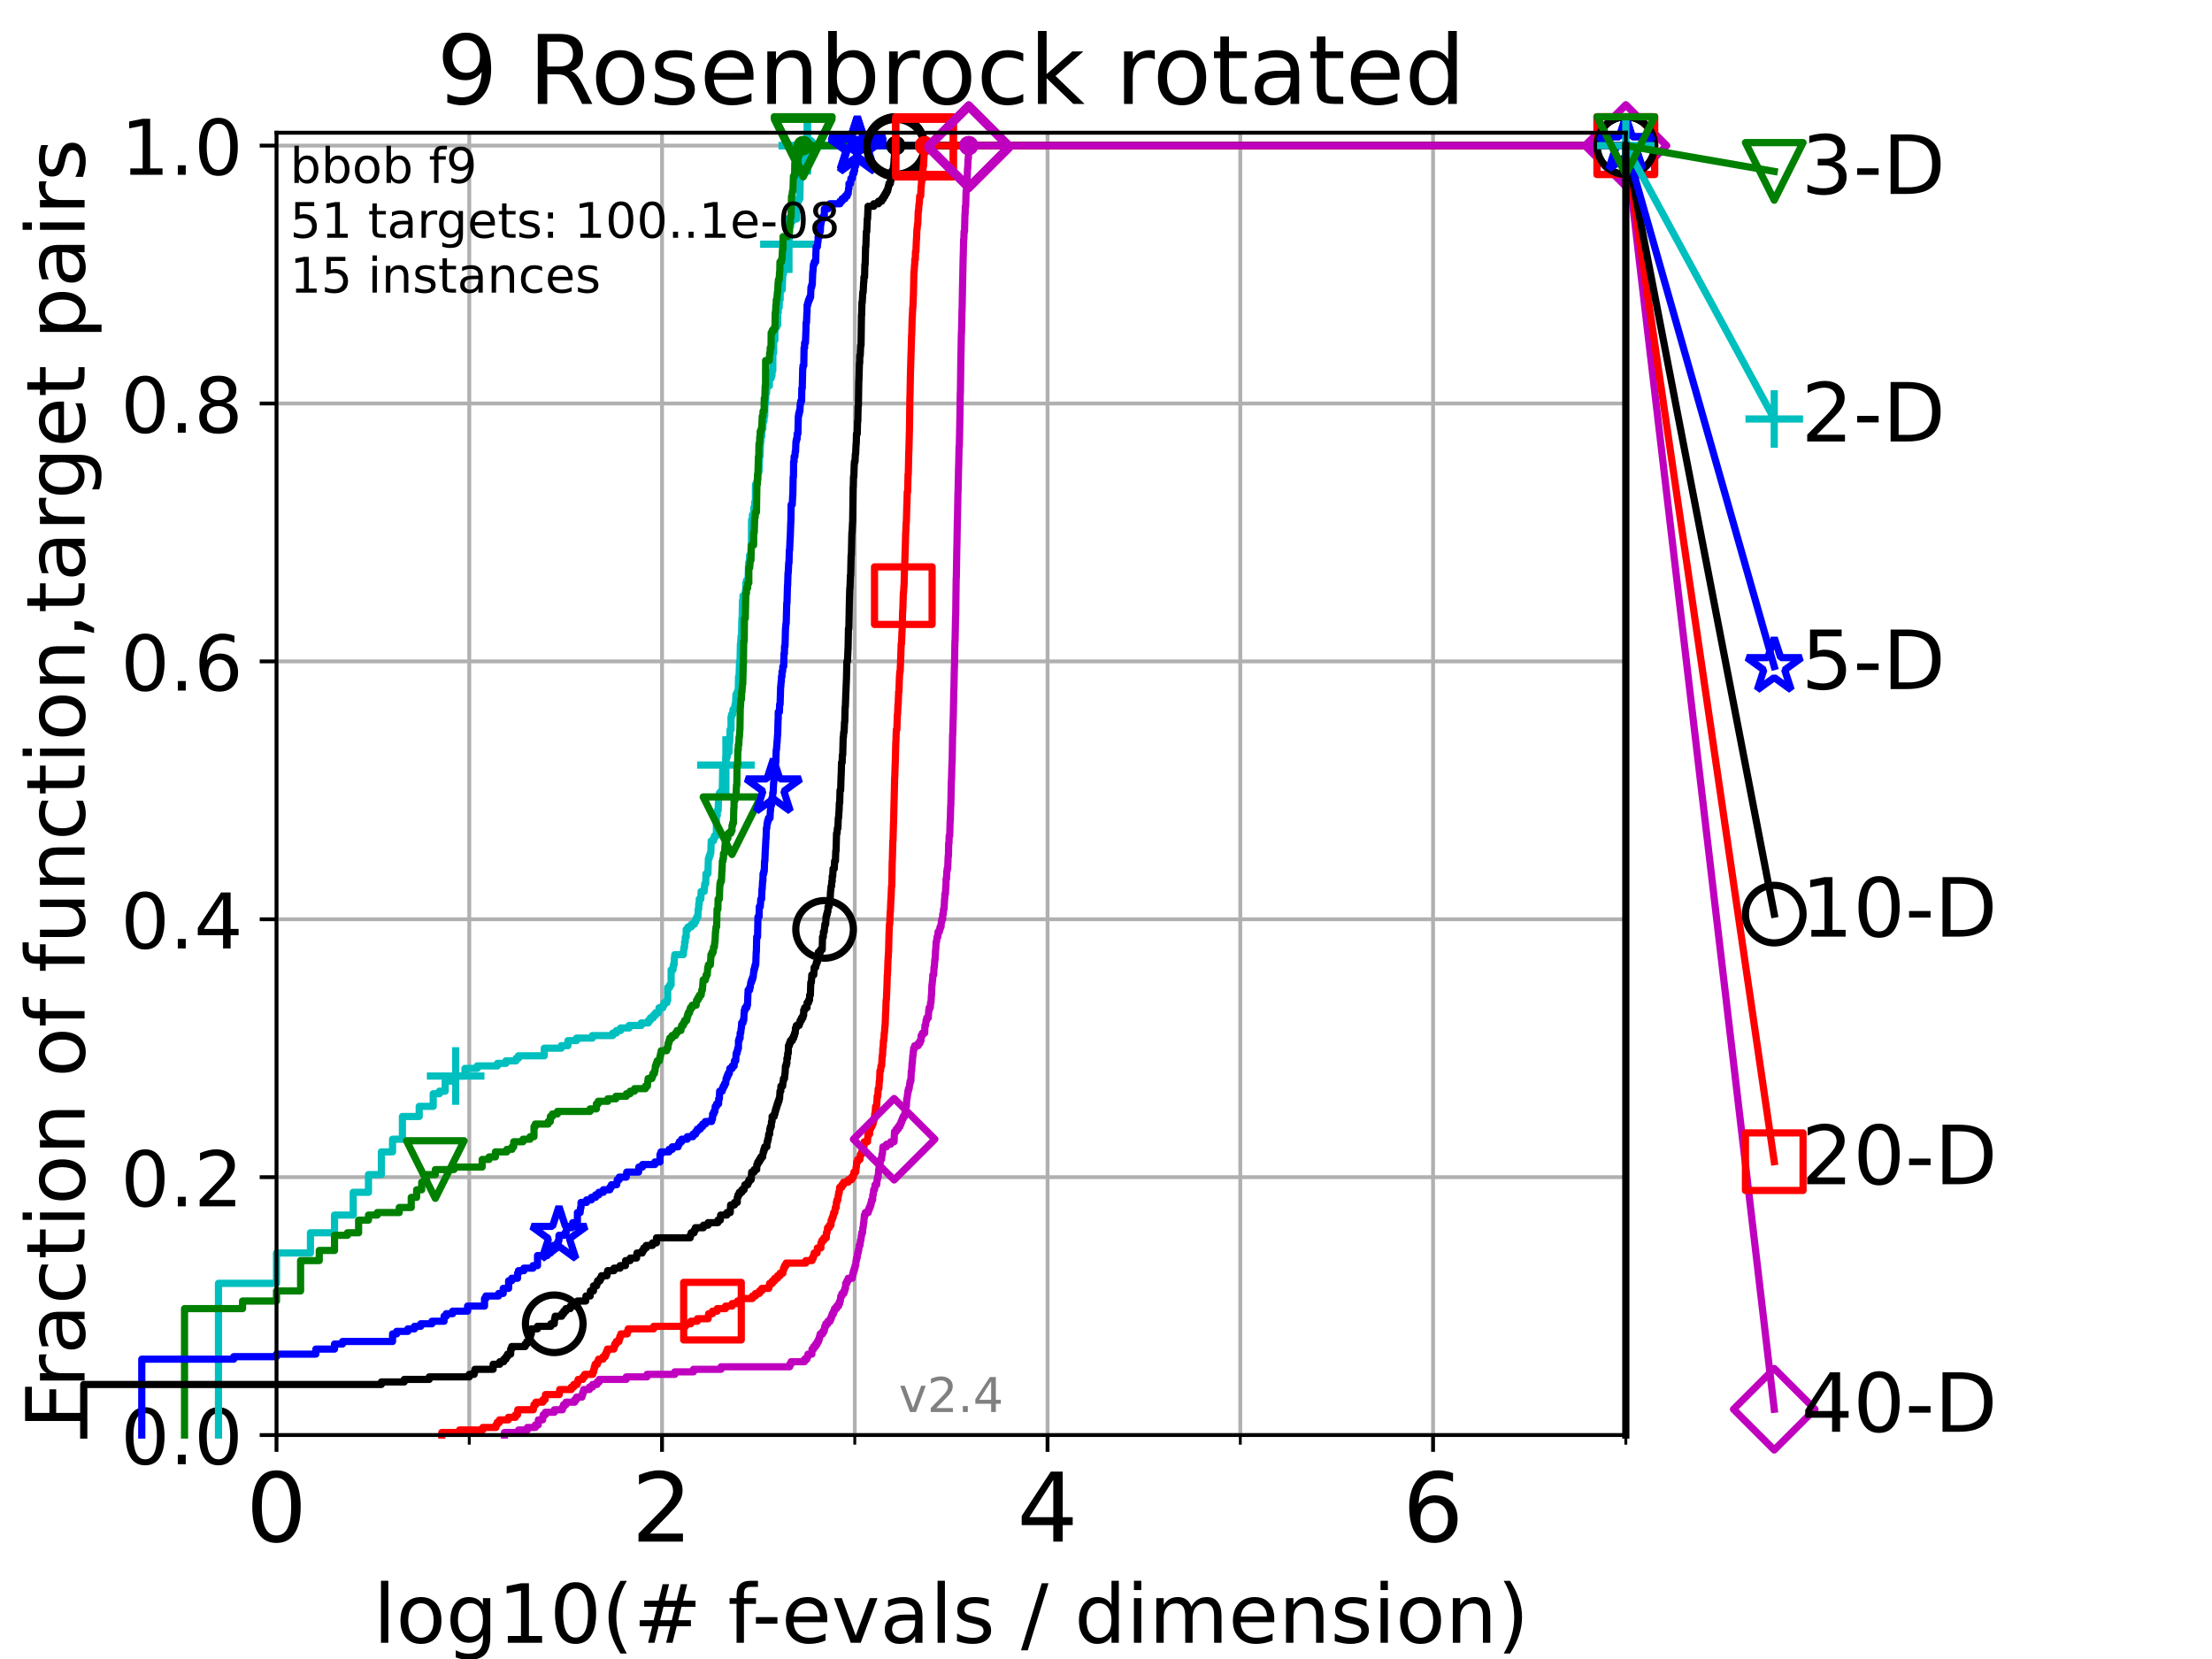 <?xml version="1.0" encoding="utf-8" standalone="no"?>
<!DOCTYPE svg PUBLIC "-//W3C//DTD SVG 1.1//EN"
  "http://www.w3.org/Graphics/SVG/1.1/DTD/svg11.dtd">
<!-- Created with matplotlib (https://matplotlib.org/) -->
<svg height="345.6pt" version="1.1" viewBox="0 0 460.8 345.6" width="460.8pt" xmlns="http://www.w3.org/2000/svg" xmlns:xlink="http://www.w3.org/1999/xlink">
 <defs>
  <style type="text/css">*{stroke-linecap:butt;stroke-linejoin:round;}</style>
 </defs>
 <g id="figure_1">
  <g id="patch_1">
   <path d="M 0 345.6 
L 460.8 345.6 
L 460.8 0 
L 0 0 
z
" style="fill:#ffffff;"/>
  </g>
  <g id="axes_1">
   <g id="patch_2">
    <path d="M 57.6 298.944 
L 338.688 298.944 
L 338.688 27.648 
L 57.6 27.648 
z
" style="fill:#ffffff;"/>
   </g>
   <g id="matplotlib.axis_1">
    <g id="xtick_1">
     <g id="line2d_1">
      <path clip-path="url(#p15b62ab77b)" d="M 57.6 298.944 
L 57.6 27.648 
" style="fill:none;stroke:#b0b0b0;stroke-linecap:square;stroke-width:0.8;"/>
     </g>
     <g id="line2d_2">
      <defs>
       <path d="M 0 0 
L 0 3.5 
" id="m33b49c1cce" style="stroke:#000000;stroke-width:0.8;"/>
      </defs>
      <g>
       <use style="stroke:#000000;stroke-width:0.8;" x="57.6" xlink:href="#m33b49c1cce" y="298.944"/>
      </g>
     </g>
     <g id="text_1">
      <!-- 0 -->
      <g transform="translate(51.237 321.141)scale(0.2 -0.2)">
       <defs>
        <path d="M 31.781 66.406 
Q 24.172 66.406 20.328 58.906 
Q 16.5 51.422 16.5 36.375 
Q 16.5 21.391 20.328 13.891 
Q 24.172 6.391 31.781 6.391 
Q 39.453 6.391 43.281 13.891 
Q 47.125 21.391 47.125 36.375 
Q 47.125 51.422 43.281 58.906 
Q 39.453 66.406 31.781 66.406 
z
M 31.781 74.219 
Q 44.047 74.219 50.516 64.516 
Q 56.984 54.828 56.984 36.375 
Q 56.984 17.969 50.516 8.266 
Q 44.047 -1.422 31.781 -1.422 
Q 19.531 -1.422 13.062 8.266 
Q 6.594 17.969 6.594 36.375 
Q 6.594 54.828 13.062 64.516 
Q 19.531 74.219 31.781 74.219 
z
" id="DejaVuSans-48"/>
       </defs>
       <use xlink:href="#DejaVuSans-48"/>
      </g>
     </g>
    </g>
    <g id="xtick_2">
     <g id="line2d_3">
      <path clip-path="url(#p15b62ab77b)" d="M 137.911 298.944 
L 137.911 27.648 
" style="fill:none;stroke:#b0b0b0;stroke-linecap:square;stroke-width:0.8;"/>
     </g>
     <g id="line2d_4">
      <g>
       <use style="stroke:#000000;stroke-width:0.8;" x="137.911" xlink:href="#m33b49c1cce" y="298.944"/>
      </g>
     </g>
     <g id="text_2">
      <!-- 2 -->
      <g transform="translate(131.548 321.141)scale(0.2 -0.2)">
       <defs>
        <path d="M 19.188 8.297 
L 53.609 8.297 
L 53.609 0 
L 7.328 0 
L 7.328 8.297 
Q 12.938 14.109 22.625 23.891 
Q 32.328 33.688 34.812 36.531 
Q 39.547 41.844 41.422 45.531 
Q 43.312 49.219 43.312 52.781 
Q 43.312 58.594 39.234 62.25 
Q 35.156 65.922 28.609 65.922 
Q 23.969 65.922 18.812 64.312 
Q 13.672 62.703 7.812 59.422 
L 7.812 69.391 
Q 13.766 71.781 18.938 73 
Q 24.125 74.219 28.422 74.219 
Q 39.75 74.219 46.484 68.547 
Q 53.219 62.891 53.219 53.422 
Q 53.219 48.922 51.531 44.891 
Q 49.859 40.875 45.406 35.406 
Q 44.188 33.984 37.641 27.219 
Q 31.109 20.453 19.188 8.297 
z
" id="DejaVuSans-50"/>
       </defs>
       <use xlink:href="#DejaVuSans-50"/>
      </g>
     </g>
    </g>
    <g id="xtick_3">
     <g id="line2d_5">
      <path clip-path="url(#p15b62ab77b)" d="M 218.222 298.944 
L 218.222 27.648 
" style="fill:none;stroke:#b0b0b0;stroke-linecap:square;stroke-width:0.8;"/>
     </g>
     <g id="line2d_6">
      <g>
       <use style="stroke:#000000;stroke-width:0.8;" x="218.222" xlink:href="#m33b49c1cce" y="298.944"/>
      </g>
     </g>
     <g id="text_3">
      <!-- 4 -->
      <g transform="translate(211.859 321.141)scale(0.2 -0.2)">
       <defs>
        <path d="M 37.797 64.312 
L 12.891 25.391 
L 37.797 25.391 
z
M 35.203 72.906 
L 47.609 72.906 
L 47.609 25.391 
L 58.016 25.391 
L 58.016 17.188 
L 47.609 17.188 
L 47.609 0 
L 37.797 0 
L 37.797 17.188 
L 4.891 17.188 
L 4.891 26.703 
z
" id="DejaVuSans-52"/>
       </defs>
       <use xlink:href="#DejaVuSans-52"/>
      </g>
     </g>
    </g>
    <g id="xtick_4">
     <g id="line2d_7">
      <path clip-path="url(#p15b62ab77b)" d="M 298.533 298.944 
L 298.533 27.648 
" style="fill:none;stroke:#b0b0b0;stroke-linecap:square;stroke-width:0.8;"/>
     </g>
     <g id="line2d_8">
      <g>
       <use style="stroke:#000000;stroke-width:0.8;" x="298.533" xlink:href="#m33b49c1cce" y="298.944"/>
      </g>
     </g>
     <g id="text_4">
      <!-- 6 -->
      <g transform="translate(292.17 321.141)scale(0.2 -0.2)">
       <defs>
        <path d="M 33.016 40.375 
Q 26.375 40.375 22.484 35.828 
Q 18.609 31.297 18.609 23.391 
Q 18.609 15.531 22.484 10.953 
Q 26.375 6.391 33.016 6.391 
Q 39.656 6.391 43.531 10.953 
Q 47.406 15.531 47.406 23.391 
Q 47.406 31.297 43.531 35.828 
Q 39.656 40.375 33.016 40.375 
z
M 52.594 71.297 
L 52.594 62.312 
Q 48.875 64.062 45.094 64.984 
Q 41.312 65.922 37.594 65.922 
Q 27.828 65.922 22.672 59.328 
Q 17.531 52.734 16.797 39.406 
Q 19.672 43.656 24.016 45.922 
Q 28.375 48.188 33.594 48.188 
Q 44.578 48.188 50.953 41.516 
Q 57.328 34.859 57.328 23.391 
Q 57.328 12.156 50.688 5.359 
Q 44.047 -1.422 33.016 -1.422 
Q 20.359 -1.422 13.672 8.266 
Q 6.984 17.969 6.984 36.375 
Q 6.984 53.656 15.188 63.938 
Q 23.391 74.219 37.203 74.219 
Q 40.922 74.219 44.703 73.484 
Q 48.484 72.75 52.594 71.297 
z
" id="DejaVuSans-54"/>
       </defs>
       <use xlink:href="#DejaVuSans-54"/>
      </g>
     </g>
    </g>
    <g id="xtick_5">
     <g id="line2d_9">
      <path clip-path="url(#p15b62ab77b)" d="M 97.755 298.944 
L 97.755 27.648 
" style="fill:none;stroke:#b0b0b0;stroke-linecap:square;stroke-width:0.8;"/>
     </g>
     <g id="line2d_10">
      <defs>
       <path d="M 0 0 
L 0 2 
" id="m85ca60430e" style="stroke:#000000;stroke-width:0.6;"/>
      </defs>
      <g>
       <use style="stroke:#000000;stroke-width:0.6;" x="97.755" xlink:href="#m85ca60430e" y="298.944"/>
      </g>
     </g>
    </g>
    <g id="xtick_6">
     <g id="line2d_11">
      <path clip-path="url(#p15b62ab77b)" d="M 178.066 298.944 
L 178.066 27.648 
" style="fill:none;stroke:#b0b0b0;stroke-linecap:square;stroke-width:0.8;"/>
     </g>
     <g id="line2d_12">
      <g>
       <use style="stroke:#000000;stroke-width:0.6;" x="178.066" xlink:href="#m85ca60430e" y="298.944"/>
      </g>
     </g>
    </g>
    <g id="xtick_7">
     <g id="line2d_13">
      <path clip-path="url(#p15b62ab77b)" d="M 258.377 298.944 
L 258.377 27.648 
" style="fill:none;stroke:#b0b0b0;stroke-linecap:square;stroke-width:0.8;"/>
     </g>
     <g id="line2d_14">
      <g>
       <use style="stroke:#000000;stroke-width:0.6;" x="258.377" xlink:href="#m85ca60430e" y="298.944"/>
      </g>
     </g>
    </g>
    <g id="xtick_8">
     <g id="line2d_15">
      <path clip-path="url(#p15b62ab77b)" d="M 338.688 298.944 
L 338.688 27.648 
" style="fill:none;stroke:#b0b0b0;stroke-linecap:square;stroke-width:0.8;"/>
     </g>
     <g id="line2d_16">
      <g>
       <use style="stroke:#000000;stroke-width:0.6;" x="338.688" xlink:href="#m85ca60430e" y="298.944"/>
      </g>
     </g>
    </g>
    <g id="text_5">
     <!-- log10(# f-evals / dimension) -->
     <g transform="translate(77.764 342.218)scale(0.17 -0.17)">
      <defs>
       <path d="M 9.422 75.984 
L 18.406 75.984 
L 18.406 0 
L 9.422 0 
z
" id="DejaVuSans-108"/>
       <path d="M 30.609 48.391 
Q 23.391 48.391 19.188 42.75 
Q 14.984 37.109 14.984 27.297 
Q 14.984 17.484 19.156 11.844 
Q 23.344 6.203 30.609 6.203 
Q 37.797 6.203 41.984 11.859 
Q 46.188 17.531 46.188 27.297 
Q 46.188 37.016 41.984 42.703 
Q 37.797 48.391 30.609 48.391 
z
M 30.609 56 
Q 42.328 56 49.016 48.375 
Q 55.719 40.766 55.719 27.297 
Q 55.719 13.875 49.016 6.219 
Q 42.328 -1.422 30.609 -1.422 
Q 18.844 -1.422 12.172 6.219 
Q 5.516 13.875 5.516 27.297 
Q 5.516 40.766 12.172 48.375 
Q 18.844 56 30.609 56 
z
" id="DejaVuSans-111"/>
       <path d="M 45.406 27.984 
Q 45.406 37.75 41.375 43.109 
Q 37.359 48.484 30.078 48.484 
Q 22.859 48.484 18.828 43.109 
Q 14.797 37.75 14.797 27.984 
Q 14.797 18.266 18.828 12.891 
Q 22.859 7.516 30.078 7.516 
Q 37.359 7.516 41.375 12.891 
Q 45.406 18.266 45.406 27.984 
z
M 54.391 6.781 
Q 54.391 -7.172 48.188 -13.984 
Q 42 -20.797 29.203 -20.797 
Q 24.469 -20.797 20.266 -20.094 
Q 16.062 -19.391 12.109 -17.922 
L 12.109 -9.188 
Q 16.062 -11.328 19.922 -12.344 
Q 23.781 -13.375 27.781 -13.375 
Q 36.625 -13.375 41.016 -8.766 
Q 45.406 -4.156 45.406 5.172 
L 45.406 9.625 
Q 42.625 4.781 38.281 2.391 
Q 33.938 0 27.875 0 
Q 17.828 0 11.672 7.656 
Q 5.516 15.328 5.516 27.984 
Q 5.516 40.672 11.672 48.328 
Q 17.828 56 27.875 56 
Q 33.938 56 38.281 53.609 
Q 42.625 51.219 45.406 46.391 
L 45.406 54.688 
L 54.391 54.688 
z
" id="DejaVuSans-103"/>
       <path d="M 12.406 8.297 
L 28.516 8.297 
L 28.516 63.922 
L 10.984 60.406 
L 10.984 69.391 
L 28.422 72.906 
L 38.281 72.906 
L 38.281 8.297 
L 54.391 8.297 
L 54.391 0 
L 12.406 0 
z
" id="DejaVuSans-49"/>
       <path d="M 31 75.875 
Q 24.469 64.656 21.281 53.656 
Q 18.109 42.672 18.109 31.391 
Q 18.109 20.125 21.312 9.062 
Q 24.516 -2 31 -13.188 
L 23.188 -13.188 
Q 15.875 -1.703 12.234 9.375 
Q 8.594 20.453 8.594 31.391 
Q 8.594 42.281 12.203 53.312 
Q 15.828 64.359 23.188 75.875 
z
" id="DejaVuSans-40"/>
       <path d="M 51.125 44 
L 36.922 44 
L 32.812 27.688 
L 47.125 27.688 
z
M 43.797 71.781 
L 38.719 51.516 
L 52.984 51.516 
L 58.109 71.781 
L 65.922 71.781 
L 60.891 51.516 
L 76.125 51.516 
L 76.125 44 
L 58.984 44 
L 54.984 27.688 
L 70.516 27.688 
L 70.516 20.219 
L 53.078 20.219 
L 48 0 
L 40.188 0 
L 45.219 20.219 
L 30.906 20.219 
L 25.875 0 
L 18.016 0 
L 23.094 20.219 
L 7.719 20.219 
L 7.719 27.688 
L 24.906 27.688 
L 29 44 
L 13.281 44 
L 13.281 51.516 
L 30.906 51.516 
L 35.891 71.781 
z
" id="DejaVuSans-35"/>
       <path id="DejaVuSans-32"/>
       <path d="M 37.109 75.984 
L 37.109 68.5 
L 28.516 68.5 
Q 23.688 68.5 21.797 66.547 
Q 19.922 64.594 19.922 59.516 
L 19.922 54.688 
L 34.719 54.688 
L 34.719 47.703 
L 19.922 47.703 
L 19.922 0 
L 10.891 0 
L 10.891 47.703 
L 2.297 47.703 
L 2.297 54.688 
L 10.891 54.688 
L 10.891 58.5 
Q 10.891 67.625 15.141 71.797 
Q 19.391 75.984 28.609 75.984 
z
" id="DejaVuSans-102"/>
       <path d="M 4.891 31.391 
L 31.203 31.391 
L 31.203 23.391 
L 4.891 23.391 
z
" id="DejaVuSans-45"/>
       <path d="M 56.203 29.594 
L 56.203 25.203 
L 14.891 25.203 
Q 15.484 15.922 20.484 11.062 
Q 25.484 6.203 34.422 6.203 
Q 39.594 6.203 44.453 7.469 
Q 49.312 8.734 54.109 11.281 
L 54.109 2.781 
Q 49.266 0.734 44.188 -0.344 
Q 39.109 -1.422 33.891 -1.422 
Q 20.797 -1.422 13.156 6.188 
Q 5.516 13.812 5.516 26.812 
Q 5.516 40.234 12.766 48.109 
Q 20.016 56 32.328 56 
Q 43.359 56 49.781 48.891 
Q 56.203 41.797 56.203 29.594 
z
M 47.219 32.234 
Q 47.125 39.594 43.094 43.984 
Q 39.062 48.391 32.422 48.391 
Q 24.906 48.391 20.391 44.141 
Q 15.875 39.891 15.188 32.172 
z
" id="DejaVuSans-101"/>
       <path d="M 2.984 54.688 
L 12.5 54.688 
L 29.594 8.797 
L 46.688 54.688 
L 56.203 54.688 
L 35.688 0 
L 23.484 0 
z
" id="DejaVuSans-118"/>
       <path d="M 34.281 27.484 
Q 23.391 27.484 19.188 25 
Q 14.984 22.516 14.984 16.5 
Q 14.984 11.719 18.141 8.906 
Q 21.297 6.109 26.703 6.109 
Q 34.188 6.109 38.703 11.406 
Q 43.219 16.703 43.219 25.484 
L 43.219 27.484 
z
M 52.203 31.203 
L 52.203 0 
L 43.219 0 
L 43.219 8.297 
Q 40.141 3.328 35.547 0.953 
Q 30.953 -1.422 24.312 -1.422 
Q 15.922 -1.422 10.953 3.297 
Q 6 8.016 6 15.922 
Q 6 25.141 12.172 29.828 
Q 18.359 34.516 30.609 34.516 
L 43.219 34.516 
L 43.219 35.406 
Q 43.219 41.609 39.141 45 
Q 35.062 48.391 27.688 48.391 
Q 23 48.391 18.547 47.266 
Q 14.109 46.141 10.016 43.891 
L 10.016 52.203 
Q 14.938 54.109 19.578 55.047 
Q 24.219 56 28.609 56 
Q 40.484 56 46.344 49.844 
Q 52.203 43.703 52.203 31.203 
z
" id="DejaVuSans-97"/>
       <path d="M 44.281 53.078 
L 44.281 44.578 
Q 40.484 46.531 36.375 47.5 
Q 32.281 48.484 27.875 48.484 
Q 21.188 48.484 17.844 46.438 
Q 14.5 44.391 14.5 40.281 
Q 14.5 37.156 16.891 35.375 
Q 19.281 33.594 26.516 31.984 
L 29.594 31.297 
Q 39.156 29.25 43.188 25.516 
Q 47.219 21.781 47.219 15.094 
Q 47.219 7.469 41.188 3.016 
Q 35.156 -1.422 24.609 -1.422 
Q 20.219 -1.422 15.453 -0.562 
Q 10.688 0.297 5.422 2 
L 5.422 11.281 
Q 10.406 8.688 15.234 7.391 
Q 20.062 6.109 24.812 6.109 
Q 31.156 6.109 34.562 8.281 
Q 37.984 10.453 37.984 14.406 
Q 37.984 18.062 35.516 20.016 
Q 33.062 21.969 24.703 23.781 
L 21.578 24.516 
Q 13.234 26.266 9.516 29.906 
Q 5.812 33.547 5.812 39.891 
Q 5.812 47.609 11.281 51.797 
Q 16.75 56 26.812 56 
Q 31.781 56 36.172 55.266 
Q 40.578 54.547 44.281 53.078 
z
" id="DejaVuSans-115"/>
       <path d="M 25.391 72.906 
L 33.688 72.906 
L 8.297 -9.281 
L 0 -9.281 
z
" id="DejaVuSans-47"/>
       <path d="M 45.406 46.391 
L 45.406 75.984 
L 54.391 75.984 
L 54.391 0 
L 45.406 0 
L 45.406 8.203 
Q 42.578 3.328 38.25 0.953 
Q 33.938 -1.422 27.875 -1.422 
Q 17.969 -1.422 11.734 6.484 
Q 5.516 14.406 5.516 27.297 
Q 5.516 40.188 11.734 48.094 
Q 17.969 56 27.875 56 
Q 33.938 56 38.25 53.625 
Q 42.578 51.266 45.406 46.391 
z
M 14.797 27.297 
Q 14.797 17.391 18.875 11.75 
Q 22.953 6.109 30.078 6.109 
Q 37.203 6.109 41.297 11.75 
Q 45.406 17.391 45.406 27.297 
Q 45.406 37.203 41.297 42.844 
Q 37.203 48.484 30.078 48.484 
Q 22.953 48.484 18.875 42.844 
Q 14.797 37.203 14.797 27.297 
z
" id="DejaVuSans-100"/>
       <path d="M 9.422 54.688 
L 18.406 54.688 
L 18.406 0 
L 9.422 0 
z
M 9.422 75.984 
L 18.406 75.984 
L 18.406 64.594 
L 9.422 64.594 
z
" id="DejaVuSans-105"/>
       <path d="M 52 44.188 
Q 55.375 50.25 60.062 53.125 
Q 64.75 56 71.094 56 
Q 79.641 56 84.281 50.016 
Q 88.922 44.047 88.922 33.016 
L 88.922 0 
L 79.891 0 
L 79.891 32.719 
Q 79.891 40.578 77.094 44.375 
Q 74.312 48.188 68.609 48.188 
Q 61.625 48.188 57.562 43.547 
Q 53.516 38.922 53.516 30.906 
L 53.516 0 
L 44.484 0 
L 44.484 32.719 
Q 44.484 40.625 41.703 44.406 
Q 38.922 48.188 33.109 48.188 
Q 26.219 48.188 22.156 43.531 
Q 18.109 38.875 18.109 30.906 
L 18.109 0 
L 9.078 0 
L 9.078 54.688 
L 18.109 54.688 
L 18.109 46.188 
Q 21.188 51.219 25.484 53.609 
Q 29.781 56 35.688 56 
Q 41.656 56 45.828 52.969 
Q 50 49.953 52 44.188 
z
" id="DejaVuSans-109"/>
       <path d="M 54.891 33.016 
L 54.891 0 
L 45.906 0 
L 45.906 32.719 
Q 45.906 40.484 42.875 44.328 
Q 39.844 48.188 33.797 48.188 
Q 26.516 48.188 22.312 43.547 
Q 18.109 38.922 18.109 30.906 
L 18.109 0 
L 9.078 0 
L 9.078 54.688 
L 18.109 54.688 
L 18.109 46.188 
Q 21.344 51.125 25.703 53.562 
Q 30.078 56 35.797 56 
Q 45.219 56 50.047 50.172 
Q 54.891 44.344 54.891 33.016 
z
" id="DejaVuSans-110"/>
       <path d="M 8.016 75.875 
L 15.828 75.875 
Q 23.141 64.359 26.781 53.312 
Q 30.422 42.281 30.422 31.391 
Q 30.422 20.453 26.781 9.375 
Q 23.141 -1.703 15.828 -13.188 
L 8.016 -13.188 
Q 14.5 -2 17.703 9.062 
Q 20.906 20.125 20.906 31.391 
Q 20.906 42.672 17.703 53.656 
Q 14.5 64.656 8.016 75.875 
z
" id="DejaVuSans-41"/>
      </defs>
      <use xlink:href="#DejaVuSans-108"/>
      <use x="27.783" xlink:href="#DejaVuSans-111"/>
      <use x="88.965" xlink:href="#DejaVuSans-103"/>
      <use x="152.441" xlink:href="#DejaVuSans-49"/>
      <use x="216.064" xlink:href="#DejaVuSans-48"/>
      <use x="279.688" xlink:href="#DejaVuSans-40"/>
      <use x="318.701" xlink:href="#DejaVuSans-35"/>
      <use x="402.49" xlink:href="#DejaVuSans-32"/>
      <use x="434.277" xlink:href="#DejaVuSans-102"/>
      <use x="463.982" xlink:href="#DejaVuSans-45"/>
      <use x="500.066" xlink:href="#DejaVuSans-101"/>
      <use x="561.59" xlink:href="#DejaVuSans-118"/>
      <use x="620.77" xlink:href="#DejaVuSans-97"/>
      <use x="682.049" xlink:href="#DejaVuSans-108"/>
      <use x="709.832" xlink:href="#DejaVuSans-115"/>
      <use x="761.932" xlink:href="#DejaVuSans-32"/>
      <use x="793.719" xlink:href="#DejaVuSans-47"/>
      <use x="827.41" xlink:href="#DejaVuSans-32"/>
      <use x="859.197" xlink:href="#DejaVuSans-100"/>
      <use x="922.674" xlink:href="#DejaVuSans-105"/>
      <use x="950.457" xlink:href="#DejaVuSans-109"/>
      <use x="1047.869" xlink:href="#DejaVuSans-101"/>
      <use x="1109.393" xlink:href="#DejaVuSans-110"/>
      <use x="1172.771" xlink:href="#DejaVuSans-115"/>
      <use x="1224.871" xlink:href="#DejaVuSans-105"/>
      <use x="1252.654" xlink:href="#DejaVuSans-111"/>
      <use x="1313.836" xlink:href="#DejaVuSans-110"/>
      <use x="1377.215" xlink:href="#DejaVuSans-41"/>
     </g>
    </g>
   </g>
   <g id="matplotlib.axis_2">
    <g id="ytick_1">
     <g id="line2d_17">
      <path clip-path="url(#p15b62ab77b)" d="M 57.6 298.944 
L 338.688 298.944 
" style="fill:none;stroke:#b0b0b0;stroke-linecap:square;stroke-width:0.8;"/>
     </g>
     <g id="line2d_18">
      <defs>
       <path d="M 0 0 
L -3.5 0 
" id="m0a8243c0c8" style="stroke:#000000;stroke-width:0.8;"/>
      </defs>
      <g>
       <use style="stroke:#000000;stroke-width:0.8;" x="57.6" xlink:href="#m0a8243c0c8" y="298.944"/>
      </g>
     </g>
     <g id="text_6">
      <!-- 0.0 -->
      <g transform="translate(25.155 305.023)scale(0.16 -0.16)">
       <defs>
        <path d="M 10.688 12.406 
L 21 12.406 
L 21 0 
L 10.688 0 
z
" id="DejaVuSans-46"/>
       </defs>
       <use xlink:href="#DejaVuSans-48"/>
       <use x="63.623" xlink:href="#DejaVuSans-46"/>
       <use x="95.41" xlink:href="#DejaVuSans-48"/>
      </g>
     </g>
    </g>
    <g id="ytick_2">
     <g id="line2d_19">
      <path clip-path="url(#p15b62ab77b)" d="M 57.6 245.222 
L 338.688 245.222 
" style="fill:none;stroke:#b0b0b0;stroke-linecap:square;stroke-width:0.8;"/>
     </g>
     <g id="line2d_20">
      <g>
       <use style="stroke:#000000;stroke-width:0.8;" x="57.6" xlink:href="#m0a8243c0c8" y="245.222"/>
      </g>
     </g>
     <g id="text_7">
      <!-- 0.2 -->
      <g transform="translate(25.155 251.301)scale(0.16 -0.16)">
       <use xlink:href="#DejaVuSans-48"/>
       <use x="63.623" xlink:href="#DejaVuSans-46"/>
       <use x="95.41" xlink:href="#DejaVuSans-50"/>
      </g>
     </g>
    </g>
    <g id="ytick_3">
     <g id="line2d_21">
      <path clip-path="url(#p15b62ab77b)" d="M 57.6 191.5 
L 338.688 191.5 
" style="fill:none;stroke:#b0b0b0;stroke-linecap:square;stroke-width:0.8;"/>
     </g>
     <g id="line2d_22">
      <g>
       <use style="stroke:#000000;stroke-width:0.8;" x="57.6" xlink:href="#m0a8243c0c8" y="191.5"/>
      </g>
     </g>
     <g id="text_8">
      <!-- 0.4 -->
      <g transform="translate(25.155 197.579)scale(0.16 -0.16)">
       <use xlink:href="#DejaVuSans-48"/>
       <use x="63.623" xlink:href="#DejaVuSans-46"/>
       <use x="95.41" xlink:href="#DejaVuSans-52"/>
      </g>
     </g>
    </g>
    <g id="ytick_4">
     <g id="line2d_23">
      <path clip-path="url(#p15b62ab77b)" d="M 57.6 137.778 
L 338.688 137.778 
" style="fill:none;stroke:#b0b0b0;stroke-linecap:square;stroke-width:0.8;"/>
     </g>
     <g id="line2d_24">
      <g>
       <use style="stroke:#000000;stroke-width:0.8;" x="57.6" xlink:href="#m0a8243c0c8" y="137.778"/>
      </g>
     </g>
     <g id="text_9">
      <!-- 0.6 -->
      <g transform="translate(25.155 143.857)scale(0.16 -0.16)">
       <use xlink:href="#DejaVuSans-48"/>
       <use x="63.623" xlink:href="#DejaVuSans-46"/>
       <use x="95.41" xlink:href="#DejaVuSans-54"/>
      </g>
     </g>
    </g>
    <g id="ytick_5">
     <g id="line2d_25">
      <path clip-path="url(#p15b62ab77b)" d="M 57.6 84.056 
L 338.688 84.056 
" style="fill:none;stroke:#b0b0b0;stroke-linecap:square;stroke-width:0.8;"/>
     </g>
     <g id="line2d_26">
      <g>
       <use style="stroke:#000000;stroke-width:0.8;" x="57.6" xlink:href="#m0a8243c0c8" y="84.056"/>
      </g>
     </g>
     <g id="text_10">
      <!-- 0.8 -->
      <g transform="translate(25.155 90.135)scale(0.16 -0.16)">
       <defs>
        <path d="M 31.781 34.625 
Q 24.75 34.625 20.719 30.859 
Q 16.703 27.094 16.703 20.516 
Q 16.703 13.922 20.719 10.156 
Q 24.75 6.391 31.781 6.391 
Q 38.812 6.391 42.859 10.172 
Q 46.922 13.969 46.922 20.516 
Q 46.922 27.094 42.891 30.859 
Q 38.875 34.625 31.781 34.625 
z
M 21.922 38.812 
Q 15.578 40.375 12.031 44.719 
Q 8.5 49.078 8.5 55.328 
Q 8.5 64.062 14.719 69.141 
Q 20.953 74.219 31.781 74.219 
Q 42.672 74.219 48.875 69.141 
Q 55.078 64.062 55.078 55.328 
Q 55.078 49.078 51.531 44.719 
Q 48 40.375 41.703 38.812 
Q 48.828 37.156 52.797 32.312 
Q 56.781 27.484 56.781 20.516 
Q 56.781 9.906 50.312 4.234 
Q 43.844 -1.422 31.781 -1.422 
Q 19.734 -1.422 13.25 4.234 
Q 6.781 9.906 6.781 20.516 
Q 6.781 27.484 10.781 32.312 
Q 14.797 37.156 21.922 38.812 
z
M 18.312 54.391 
Q 18.312 48.734 21.844 45.562 
Q 25.391 42.391 31.781 42.391 
Q 38.141 42.391 41.719 45.562 
Q 45.312 48.734 45.312 54.391 
Q 45.312 60.062 41.719 63.234 
Q 38.141 66.406 31.781 66.406 
Q 25.391 66.406 21.844 63.234 
Q 18.312 60.062 18.312 54.391 
z
" id="DejaVuSans-56"/>
       </defs>
       <use xlink:href="#DejaVuSans-48"/>
       <use x="63.623" xlink:href="#DejaVuSans-46"/>
       <use x="95.41" xlink:href="#DejaVuSans-56"/>
      </g>
     </g>
    </g>
    <g id="ytick_6">
     <g id="line2d_27">
      <path clip-path="url(#p15b62ab77b)" d="M 57.6 30.334 
L 338.688 30.334 
" style="fill:none;stroke:#b0b0b0;stroke-linecap:square;stroke-width:0.8;"/>
     </g>
     <g id="line2d_28">
      <g>
       <use style="stroke:#000000;stroke-width:0.8;" x="57.6" xlink:href="#m0a8243c0c8" y="30.334"/>
      </g>
     </g>
     <g id="text_11">
      <!-- 1.0 -->
      <g transform="translate(25.155 36.413)scale(0.16 -0.16)">
       <use xlink:href="#DejaVuSans-49"/>
       <use x="63.623" xlink:href="#DejaVuSans-46"/>
       <use x="95.41" xlink:href="#DejaVuSans-48"/>
      </g>
     </g>
    </g>
    <g id="text_12">
     <!-- Fraction of function,target pairs -->
     <g transform="translate(17.62 297.681)rotate(-90)scale(0.17 -0.17)">
      <defs>
       <path d="M 9.812 72.906 
L 51.703 72.906 
L 51.703 64.594 
L 19.672 64.594 
L 19.672 43.109 
L 48.578 43.109 
L 48.578 34.812 
L 19.672 34.812 
L 19.672 0 
L 9.812 0 
z
" id="DejaVuSans-70"/>
       <path d="M 41.109 46.297 
Q 39.594 47.172 37.812 47.578 
Q 36.031 48 33.891 48 
Q 26.266 48 22.188 43.047 
Q 18.109 38.094 18.109 28.812 
L 18.109 0 
L 9.078 0 
L 9.078 54.688 
L 18.109 54.688 
L 18.109 46.188 
Q 20.953 51.172 25.484 53.578 
Q 30.031 56 36.531 56 
Q 37.453 56 38.578 55.875 
Q 39.703 55.766 41.062 55.516 
z
" id="DejaVuSans-114"/>
       <path d="M 48.781 52.594 
L 48.781 44.188 
Q 44.969 46.297 41.141 47.344 
Q 37.312 48.391 33.406 48.391 
Q 24.656 48.391 19.812 42.844 
Q 14.984 37.312 14.984 27.297 
Q 14.984 17.281 19.812 11.734 
Q 24.656 6.203 33.406 6.203 
Q 37.312 6.203 41.141 7.25 
Q 44.969 8.297 48.781 10.406 
L 48.781 2.094 
Q 45.016 0.344 40.984 -0.531 
Q 36.969 -1.422 32.422 -1.422 
Q 20.062 -1.422 12.781 6.344 
Q 5.516 14.109 5.516 27.297 
Q 5.516 40.672 12.859 48.328 
Q 20.219 56 33.016 56 
Q 37.156 56 41.109 55.141 
Q 45.062 54.297 48.781 52.594 
z
" id="DejaVuSans-99"/>
       <path d="M 18.312 70.219 
L 18.312 54.688 
L 36.812 54.688 
L 36.812 47.703 
L 18.312 47.703 
L 18.312 18.016 
Q 18.312 11.328 20.141 9.422 
Q 21.969 7.516 27.594 7.516 
L 36.812 7.516 
L 36.812 0 
L 27.594 0 
Q 17.188 0 13.234 3.875 
Q 9.281 7.766 9.281 18.016 
L 9.281 47.703 
L 2.688 47.703 
L 2.688 54.688 
L 9.281 54.688 
L 9.281 70.219 
z
" id="DejaVuSans-116"/>
       <path d="M 8.5 21.578 
L 8.5 54.688 
L 17.484 54.688 
L 17.484 21.922 
Q 17.484 14.156 20.5 10.266 
Q 23.531 6.391 29.594 6.391 
Q 36.859 6.391 41.078 11.031 
Q 45.312 15.672 45.312 23.688 
L 45.312 54.688 
L 54.297 54.688 
L 54.297 0 
L 45.312 0 
L 45.312 8.406 
Q 42.047 3.422 37.719 1 
Q 33.406 -1.422 27.688 -1.422 
Q 18.266 -1.422 13.375 4.438 
Q 8.5 10.297 8.5 21.578 
z
M 31.109 56 
z
" id="DejaVuSans-117"/>
       <path d="M 11.719 12.406 
L 22.016 12.406 
L 22.016 4 
L 14.016 -11.625 
L 7.719 -11.625 
L 11.719 4 
z
" id="DejaVuSans-44"/>
       <path d="M 18.109 8.203 
L 18.109 -20.797 
L 9.078 -20.797 
L 9.078 54.688 
L 18.109 54.688 
L 18.109 46.391 
Q 20.953 51.266 25.266 53.625 
Q 29.594 56 35.594 56 
Q 45.562 56 51.781 48.094 
Q 58.016 40.188 58.016 27.297 
Q 58.016 14.406 51.781 6.484 
Q 45.562 -1.422 35.594 -1.422 
Q 29.594 -1.422 25.266 0.953 
Q 20.953 3.328 18.109 8.203 
z
M 48.688 27.297 
Q 48.688 37.203 44.609 42.844 
Q 40.531 48.484 33.406 48.484 
Q 26.266 48.484 22.188 42.844 
Q 18.109 37.203 18.109 27.297 
Q 18.109 17.391 22.188 11.75 
Q 26.266 6.109 33.406 6.109 
Q 40.531 6.109 44.609 11.75 
Q 48.688 17.391 48.688 27.297 
z
" id="DejaVuSans-112"/>
      </defs>
      <use xlink:href="#DejaVuSans-70"/>
      <use x="50.27" xlink:href="#DejaVuSans-114"/>
      <use x="91.383" xlink:href="#DejaVuSans-97"/>
      <use x="152.662" xlink:href="#DejaVuSans-99"/>
      <use x="207.643" xlink:href="#DejaVuSans-116"/>
      <use x="246.852" xlink:href="#DejaVuSans-105"/>
      <use x="274.635" xlink:href="#DejaVuSans-111"/>
      <use x="335.816" xlink:href="#DejaVuSans-110"/>
      <use x="399.195" xlink:href="#DejaVuSans-32"/>
      <use x="430.982" xlink:href="#DejaVuSans-111"/>
      <use x="492.164" xlink:href="#DejaVuSans-102"/>
      <use x="527.369" xlink:href="#DejaVuSans-32"/>
      <use x="559.156" xlink:href="#DejaVuSans-102"/>
      <use x="594.361" xlink:href="#DejaVuSans-117"/>
      <use x="657.74" xlink:href="#DejaVuSans-110"/>
      <use x="721.119" xlink:href="#DejaVuSans-99"/>
      <use x="776.1" xlink:href="#DejaVuSans-116"/>
      <use x="815.309" xlink:href="#DejaVuSans-105"/>
      <use x="843.092" xlink:href="#DejaVuSans-111"/>
      <use x="904.273" xlink:href="#DejaVuSans-110"/>
      <use x="967.652" xlink:href="#DejaVuSans-44"/>
      <use x="999.439" xlink:href="#DejaVuSans-116"/>
      <use x="1038.648" xlink:href="#DejaVuSans-97"/>
      <use x="1099.928" xlink:href="#DejaVuSans-114"/>
      <use x="1139.291" xlink:href="#DejaVuSans-103"/>
      <use x="1202.768" xlink:href="#DejaVuSans-101"/>
      <use x="1264.291" xlink:href="#DejaVuSans-116"/>
      <use x="1303.5" xlink:href="#DejaVuSans-32"/>
      <use x="1335.287" xlink:href="#DejaVuSans-112"/>
      <use x="1398.764" xlink:href="#DejaVuSans-97"/>
      <use x="1460.043" xlink:href="#DejaVuSans-105"/>
      <use x="1487.826" xlink:href="#DejaVuSans-114"/>
      <use x="1528.939" xlink:href="#DejaVuSans-115"/>
     </g>
    </g>
   </g>
   <g id="line2d_29">
    <defs>
     <path d="M 0 1.5 
C 0.398 1.5 0.779 1.342 1.061 1.061 
C 1.342 0.779 1.5 0.398 1.5 0 
C 1.5 -0.398 1.342 -0.779 1.061 -1.061 
C 0.779 -1.342 0.398 -1.5 0 -1.5 
C -0.398 -1.5 -0.779 -1.342 -1.061 -1.061 
C -1.342 -0.779 -1.5 -0.398 -1.5 0 
C -1.5 0.398 -1.342 0.779 -1.061 1.061 
C -0.779 1.342 -0.398 1.5 0 1.5 
z
" id="m652fa1dec3" style="stroke:#00bfbf;"/>
    </defs>
    <g>
     <use style="fill:#00bfbf;stroke:#00bfbf;" x="168.187" xlink:href="#m652fa1dec3" y="30.334"/>
     <use style="fill:#00bfbf;stroke:#00bfbf;" x="168.187" xlink:href="#m652fa1dec3" y="30.334"/>
    </g>
   </g>
   <g id="line2d_30">
    <path d="M 45.512 298.944 
L 45.512 267.343 
L 57.6 267.343 
L 57.6 261.023 
L 64.671 261.023 
L 64.671 256.809 
L 69.688 256.809 
L 69.688 253.122 
L 73.579 253.122 
L 73.579 248.382 
L 76.759 248.382 
L 76.759 244.695 
L 79.447 244.695 
L 79.447 239.955 
L 81.776 239.955 
L 81.776 237.322 
L 83.83 237.322 
L 83.83 232.582 
L 87.33 232.582 
L 87.33 230.475 
L 90.243 230.475 
L 90.243 227.841 
L 91.535 227.841 
L 91.535 227.315 
L 92.738 227.315 
L 92.738 225.208 
L 94.921 225.208 
L 94.921 224.155 
L 96.861 224.155 
L 96.861 222.575 
L 99.418 222.575 
L 99.418 222.048 
L 103.623 222.048 
L 103.623 221.521 
L 105.398 221.521 
L 105.398 220.994 
L 107.515 220.994 
L 107.515 220.468 
L 108.006 220.468 
L 108.006 219.941 
L 113.383 219.941 
L 113.383 218.361 
L 116.914 218.361 
L 116.914 217.834 
L 118.31 217.834 
L 118.31 216.781 
L 120.094 216.781 
L 120.094 216.254 
L 123.394 216.254 
L 123.394 215.728 
L 127.643 215.728 
L 127.643 215.201 
L 128.411 215.201 
L 128.411 214.674 
L 129.291 214.674 
L 129.291 214.148 
L 131.056 214.148 
L 131.056 213.621 
L 133.578 213.621 
L 133.578 213.094 
L 135.077 213.094 
L 135.077 212.567 
L 135.482 212.567 
L 135.482 212.041 
L 136.073 212.041 
L 136.073 211.514 
L 136.551 211.514 
L 136.551 210.987 
L 137.199 210.987 
L 137.29 209.934 
L 138.084 209.934 
L 138.084 209.407 
L 138.341 209.407 
L 138.341 208.881 
L 138.927 208.881 
L 138.927 208.354 
L 139.091 208.354 
L 139.091 205.721 
L 139.494 205.721 
L 139.494 205.194 
L 139.809 205.194 
L 139.809 202.034 
L 140.196 202.034 
L 140.272 200.98 
L 140.424 200.98 
L 140.499 199.4 
L 140.574 199.4 
L 140.574 198.874 
L 142.352 198.874 
L 142.419 197.82 
L 142.486 197.82 
L 142.486 197.294 
L 142.62 197.294 
L 142.62 196.24 
L 142.753 196.24 
L 142.753 195.187 
L 142.95 195.187 
L 142.95 193.607 
L 143.337 193.607 
L 143.337 193.08 
L 144.026 193.08 
L 144.026 192.553 
L 144.63 192.553 
L 144.63 192.027 
L 144.924 192.027 
L 144.924 191.5 
L 145.155 191.5 
L 145.155 190.973 
L 145.384 190.973 
L 145.441 189.393 
L 145.554 189.393 
L 145.554 188.34 
L 145.666 188.34 
L 145.666 187.287 
L 145.998 187.287 
L 146.053 185.706 
L 146.697 185.706 
L 146.802 184.126 
L 147.01 184.126 
L 147.062 182.02 
L 147.47 182.02 
L 147.57 178.86 
L 147.72 178.86 
L 147.72 178.333 
L 147.918 178.333 
L 147.918 177.806 
L 148.064 177.806 
L 148.161 175.173 
L 148.639 175.173 
L 148.639 174.646 
L 148.827 174.646 
L 148.827 174.119 
L 149.241 174.119 
L 149.241 169.906 
L 149.423 169.906 
L 149.423 168.853 
L 149.602 168.853 
L 149.691 166.219 
L 149.779 166.219 
L 149.868 165.166 
L 150.301 165.166 
L 150.301 164.639 
L 150.472 164.639 
L 150.557 159.899 
L 150.725 159.899 
L 150.725 159.372 
L 151.219 159.372 
L 151.219 157.792 
L 151.462 157.792 
L 151.542 156.739 
L 151.858 156.739 
L 151.897 154.632 
L 152.014 154.632 
L 152.092 151.999 
L 152.284 151.999 
L 152.284 149.365 
L 152.398 149.365 
L 152.398 148.838 
L 152.625 148.838 
L 152.7 147.785 
L 153.069 147.785 
L 153.106 146.732 
L 153.215 146.732 
L 153.323 144.625 
L 153.574 144.625 
L 153.574 144.098 
L 153.785 144.098 
L 153.855 140.938 
L 153.96 140.938 
L 154.064 137.778 
L 154.167 137.778 
L 154.236 134.091 
L 154.304 134.091 
L 154.372 132.511 
L 154.473 132.511 
L 154.541 128.824 
L 154.608 128.824 
L 154.675 125.138 
L 154.774 125.138 
L 154.774 124.084 
L 155.2 124.084 
L 155.265 123.031 
L 155.361 123.031 
L 155.361 121.451 
L 155.489 121.451 
L 155.489 120.924 
L 155.836 120.924 
L 155.929 117.764 
L 155.96 117.764 
L 155.96 117.237 
L 156.145 117.237 
L 156.145 115.657 
L 156.388 115.657 
L 156.479 113.55 
L 156.539 113.55 
L 156.569 108.284 
L 156.747 108.284 
L 156.747 107.23 
L 156.982 107.23 
L 157.07 105.65 
L 157.215 105.65 
L 157.215 104.597 
L 157.358 104.597 
L 157.387 100.91 
L 157.614 100.91 
L 157.614 100.383 
L 157.754 100.383 
L 157.754 99.857 
L 157.893 99.857 
L 157.948 98.277 
L 158.113 98.277 
L 158.223 95.116 
L 158.331 95.116 
L 158.439 91.956 
L 158.519 91.956 
L 158.519 90.903 
L 158.706 90.903 
L 158.706 89.323 
L 158.916 89.323 
L 158.968 87.743 
L 159.15 87.743 
L 159.201 86.69 
L 159.304 86.69 
L 159.355 84.056 
L 159.507 84.056 
L 159.507 81.949 
L 159.683 81.949 
L 159.758 80.369 
L 160.274 80.369 
L 160.274 78.789 
L 160.656 78.789 
L 160.656 78.263 
L 160.821 78.263 
L 160.845 77.209 
L 160.985 77.209 
L 161.008 73.522 
L 161.169 73.522 
L 161.169 70.889 
L 161.42 70.889 
L 161.443 68.255 
L 161.757 68.255 
L 161.757 67.729 
L 161.999 67.729 
L 161.999 65.095 
L 162.13 65.095 
L 162.13 64.042 
L 162.325 64.042 
L 162.346 62.462 
L 162.517 62.462 
L 162.539 60.355 
L 162.958 60.355 
L 163.062 57.195 
L 163.185 57.195 
L 163.267 56.142 
L 163.368 56.142 
L 163.469 54.562 
L 163.729 54.562 
L 163.828 52.982 
L 163.907 52.982 
L 164.005 51.402 
L 164.238 51.402 
L 164.238 50.875 
L 164.353 50.875 
L 164.448 48.241 
L 164.486 48.241 
L 164.486 47.188 
L 164.694 47.188 
L 164.731 46.135 
L 165.065 46.135 
L 165.065 45.608 
L 165.978 45.608 
L 165.996 41.921 
L 166.358 41.921 
L 166.358 41.395 
L 166.629 41.395 
L 166.729 35.601 
L 166.994 35.601 
L 167.027 33.494 
L 167.191 33.494 
L 167.191 32.441 
L 167.923 32.441 
L 167.923 31.387 
L 168.187 31.387 
L 168.187 30.334 
L 338.688 30.334 
L 338.688 30.334 
" style="fill:none;stroke:#00bfbf;stroke-linecap:square;stroke-width:1.5;"/>
   </g>
   <g id="line2d_31">
    <defs>
     <path d="M -6 0 
L 6 0 
M 0 6 
L 0 -6 
" id="mcc767ae81d" style="stroke:#00bfbf;stroke-width:1.5;"/>
    </defs>
    <g>
     <use style="fill-opacity:0;stroke:#00bfbf;stroke-width:1.5;" x="94.921" xlink:href="#mcc767ae81d" y="224.155"/>
     <use style="fill-opacity:0;stroke:#00bfbf;stroke-width:1.5;" x="151.219" xlink:href="#mcc767ae81d" y="159.372"/>
     <use style="fill-opacity:0;stroke:#00bfbf;stroke-width:1.5;" x="164.353" xlink:href="#mcc767ae81d" y="50.875"/>
     <use style="fill-opacity:0;stroke:#00bfbf;stroke-width:1.5;" x="168.187" xlink:href="#mcc767ae81d" y="30.334"/>
     <use style="fill-opacity:0;stroke:#00bfbf;stroke-width:1.5;" x="168.187" xlink:href="#mcc767ae81d" y="30.334"/>
     <use style="fill-opacity:0;stroke:#00bfbf;stroke-width:1.5;" x="338.688" xlink:href="#mcc767ae81d" y="30.334"/>
    </g>
   </g>
   <g id="line2d_32">
    <path style="fill:none;stroke:#00bfbf;stroke-linecap:square;stroke-width:1.5;"/>
    <g/>
   </g>
   <g id="line2d_33">
    <defs>
     <path d="M 0 1.5 
C 0.398 1.5 0.779 1.342 1.061 1.061 
C 1.342 0.779 1.5 0.398 1.5 0 
C 1.5 -0.398 1.342 -0.779 1.061 -1.061 
C 0.779 -1.342 0.398 -1.5 0 -1.5 
C -0.398 -1.5 -0.779 -1.342 -1.061 -1.061 
C -1.342 -0.779 -1.5 -0.398 -1.5 0 
C -1.5 0.398 -1.342 0.779 -1.061 1.061 
C -0.779 1.342 -0.398 1.5 0 1.5 
z
" id="m08d8c7ffdf" style="stroke:#008000;"/>
    </defs>
    <g>
     <use style="fill:#008000;stroke:#008000;" x="167.32" xlink:href="#m08d8c7ffdf" y="30.334"/>
     <use style="fill:#008000;stroke:#008000;" x="167.32" xlink:href="#m08d8c7ffdf" y="30.334"/>
    </g>
   </g>
   <g id="line2d_34">
    <path d="M 38.441 298.944 
L 38.441 272.61 
L 50.529 272.61 
L 50.529 271.03 
L 57.6 271.03 
L 57.6 268.923 
L 62.617 268.923 
L 62.617 262.603 
L 66.508 262.603 
L 66.508 260.496 
L 69.688 260.496 
L 69.688 257.336 
L 72.376 257.336 
L 72.376 256.809 
L 74.705 256.809 
L 74.705 254.176 
L 76.759 254.176 
L 76.759 253.122 
L 78.596 253.122 
L 78.596 252.596 
L 83.172 252.596 
L 83.172 251.542 
L 85.667 251.542 
L 85.667 249.436 
L 86.793 249.436 
L 86.793 247.855 
L 87.85 247.855 
L 87.85 246.275 
L 88.847 246.275 
L 88.847 244.695 
L 90.684 244.695 
L 90.684 243.642 
L 94.576 243.642 
L 94.576 243.115 
L 100.444 243.115 
L 100.444 241.535 
L 101.878 241.535 
L 101.878 241.009 
L 103.203 241.009 
L 103.203 239.955 
L 105.585 239.955 
L 105.585 239.428 
L 106.664 239.428 
L 106.664 238.902 
L 107.009 238.902 
L 107.009 237.848 
L 108.949 237.848 
L 108.949 237.322 
L 110.415 237.322 
L 110.415 236.795 
L 111.239 236.795 
L 111.239 234.688 
L 111.506 234.688 
L 111.506 234.162 
L 114.194 234.162 
L 114.194 233.635 
L 114.641 233.635 
L 114.641 232.582 
L 115.077 232.582 
L 115.077 232.055 
L 116.122 232.055 
L 116.122 231.528 
L 122.92 231.528 
L 122.92 231.001 
L 124.242 231.001 
L 124.242 229.948 
L 124.62 229.948 
L 124.62 229.421 
L 126.618 229.421 
L 126.618 228.895 
L 128.311 228.895 
L 128.311 228.368 
L 130.488 228.368 
L 130.488 227.841 
L 131.27 227.841 
L 131.27 227.315 
L 132.182 227.315 
L 132.182 226.788 
L 134.45 226.788 
L 134.45 226.261 
L 134.87 226.261 
L 134.939 225.208 
L 135.008 225.208 
L 135.008 224.681 
L 135.813 224.681 
L 135.813 224.155 
L 136.009 224.155 
L 136.009 223.628 
L 136.33 223.628 
L 136.33 223.101 
L 136.457 223.101 
L 136.52 222.048 
L 136.708 222.048 
L 136.708 221.521 
L 136.894 221.521 
L 136.894 220.994 
L 137.38 220.994 
L 137.38 220.468 
L 137.499 220.468 
L 137.499 219.941 
L 137.618 219.941 
L 137.618 219.414 
L 137.736 219.414 
L 137.736 218.888 
L 138.872 218.888 
L 138.872 218.361 
L 139.145 218.361 
L 139.199 217.308 
L 139.36 217.308 
L 139.36 216.781 
L 139.52 216.781 
L 139.52 216.254 
L 139.991 216.254 
L 139.991 215.728 
L 140.699 215.728 
L 140.699 215.201 
L 141.042 215.201 
L 141.042 214.674 
L 141.849 214.674 
L 141.849 214.148 
L 141.987 214.148 
L 141.987 213.621 
L 142.352 213.621 
L 142.352 213.094 
L 142.62 213.094 
L 142.62 212.567 
L 143.058 212.567 
L 143.058 212.041 
L 143.187 212.041 
L 143.187 211.514 
L 143.358 211.514 
L 143.358 210.987 
L 143.654 210.987 
L 143.654 210.461 
L 143.82 210.461 
L 143.82 209.934 
L 144.189 209.934 
L 144.189 209.407 
L 145.021 209.407 
L 145.098 208.354 
L 145.403 208.354 
L 145.403 207.827 
L 145.703 207.827 
L 145.703 207.301 
L 146.071 207.301 
L 146.18 206.247 
L 146.324 206.247 
L 146.431 204.667 
L 146.467 204.667 
L 146.467 204.141 
L 146.958 204.141 
L 146.958 203.614 
L 147.096 203.614 
L 147.096 203.087 
L 147.335 203.087 
L 147.436 201.507 
L 147.57 201.507 
L 147.57 200.98 
L 147.999 200.98 
L 148.097 198.874 
L 148.322 198.874 
L 148.322 198.347 
L 148.576 198.347 
L 148.639 197.294 
L 148.827 197.294 
L 148.889 196.24 
L 148.951 196.24 
L 149.043 194.133 
L 149.074 194.133 
L 149.165 193.08 
L 149.287 193.08 
L 149.378 189.393 
L 149.557 189.393 
L 149.587 187.287 
L 149.853 187.287 
L 149.941 184.653 
L 149.97 184.653 
L 149.97 184.126 
L 150.086 184.126 
L 150.086 183.6 
L 150.287 183.6 
L 150.373 181.493 
L 150.401 181.493 
L 150.486 179.386 
L 150.599 179.386 
L 150.599 178.86 
L 150.711 178.86 
L 150.711 177.806 
L 150.933 177.806 
L 151.015 176.226 
L 151.07 176.226 
L 151.07 175.699 
L 151.206 175.699 
L 151.206 175.173 
L 151.341 175.173 
L 151.341 174.646 
L 151.635 174.646 
L 151.687 173.593 
L 152.233 173.593 
L 152.233 173.066 
L 152.487 173.066 
L 152.487 172.013 
L 152.612 172.013 
L 152.612 171.486 
L 152.786 171.486 
L 152.861 168.326 
L 152.91 168.326 
L 152.91 166.746 
L 153.106 166.746 
L 153.106 166.219 
L 153.323 166.219 
L 153.419 163.586 
L 153.49 163.586 
L 153.538 159.372 
L 153.656 159.372 
L 153.703 156.212 
L 153.797 156.212 
L 153.797 155.159 
L 153.914 155.159 
L 153.96 153.579 
L 154.029 153.579 
L 154.121 151.999 
L 154.144 151.999 
L 154.213 147.258 
L 154.258 147.258 
L 154.327 145.678 
L 154.462 145.678 
L 154.507 144.098 
L 154.574 144.098 
L 154.663 142.518 
L 154.73 142.518 
L 154.841 138.305 
L 154.863 138.305 
L 154.928 133.565 
L 155.038 133.565 
L 155.081 128.824 
L 155.254 128.824 
L 155.361 124.084 
L 155.383 124.084 
L 155.383 123.558 
L 155.51 123.558 
L 155.51 122.504 
L 155.742 122.504 
L 155.804 121.451 
L 155.991 121.451 
L 155.991 118.291 
L 156.175 118.291 
L 156.277 116.711 
L 156.439 116.711 
L 156.539 113.55 
L 156.992 113.55 
L 157.012 110.917 
L 157.128 110.917 
L 157.224 107.757 
L 157.32 107.757 
L 157.358 106.704 
L 157.585 106.704 
L 157.679 100.91 
L 157.772 100.91 
L 157.81 98.803 
L 157.884 98.803 
L 157.994 95.116 
L 158.068 95.116 
L 158.104 92.483 
L 158.214 92.483 
L 158.286 90.903 
L 158.358 90.903 
L 158.358 89.85 
L 158.555 89.85 
L 158.555 89.323 
L 158.679 89.323 
L 158.785 86.69 
L 158.925 86.69 
L 158.96 85.636 
L 159.184 85.636 
L 159.201 83.003 
L 159.321 83.003 
L 159.406 80.369 
L 159.473 80.369 
L 159.49 75.102 
L 160.249 75.102 
L 160.33 73.522 
L 160.442 73.522 
L 160.442 72.469 
L 160.617 72.469 
L 160.649 69.309 
L 160.884 69.309 
L 160.884 68.782 
L 161.284 68.782 
L 161.284 68.255 
L 161.45 68.255 
L 161.496 65.095 
L 161.571 65.095 
L 161.63 63.515 
L 161.705 63.515 
L 161.705 62.462 
L 161.838 62.462 
L 161.941 60.882 
L 161.999 60.882 
L 162.101 58.775 
L 162.159 58.775 
L 162.159 58.248 
L 162.332 58.248 
L 162.389 56.668 
L 162.446 56.668 
L 162.475 54.562 
L 162.785 54.562 
L 162.785 54.035 
L 162.896 54.035 
L 163.007 51.928 
L 163.117 51.928 
L 163.117 49.295 
L 164.076 49.295 
L 164.076 48.768 
L 164.41 48.768 
L 164.499 46.661 
L 164.587 46.661 
L 164.688 45.081 
L 164.788 45.081 
L 164.887 40.868 
L 164.986 40.868 
L 165.084 39.814 
L 165.181 39.814 
L 165.291 36.654 
L 165.531 36.654 
L 165.567 34.021 
L 165.85 34.021 
L 165.85 33.494 
L 166.255 33.494 
L 166.278 32.441 
L 166.505 32.441 
L 166.505 31.387 
L 167.082 31.387 
L 167.082 30.861 
L 167.32 30.861 
L 167.32 30.334 
L 338.688 30.334 
L 338.688 30.334 
" style="fill:none;stroke:#008000;stroke-linecap:square;stroke-width:1.5;"/>
   </g>
   <g id="line2d_35">
    <defs>
     <path d="M -0 6 
L 6 -6 
L -6 -6 
z
" id="mcb2e56ddd8" style="stroke:#008000;stroke-linejoin:miter;stroke-width:1.5;"/>
    </defs>
    <g>
     <use style="fill-opacity:0;stroke:#008000;stroke-linejoin:miter;stroke-width:1.5;" x="90.684" xlink:href="#mcb2e56ddd8" y="243.642"/>
     <use style="fill-opacity:0;stroke:#008000;stroke-linejoin:miter;stroke-width:1.5;" x="152.487" xlink:href="#mcb2e56ddd8" y="172.013"/>
     <use style="fill-opacity:0;stroke:#008000;stroke-linejoin:miter;stroke-width:1.5;" x="167.32" xlink:href="#mcb2e56ddd8" y="30.861"/>
     <use style="fill-opacity:0;stroke:#008000;stroke-linejoin:miter;stroke-width:1.5;" x="167.32" xlink:href="#mcb2e56ddd8" y="30.334"/>
     <use style="fill-opacity:0;stroke:#008000;stroke-linejoin:miter;stroke-width:1.5;" x="167.32" xlink:href="#mcb2e56ddd8" y="30.334"/>
     <use style="fill-opacity:0;stroke:#008000;stroke-linejoin:miter;stroke-width:1.5;" x="338.688" xlink:href="#mcb2e56ddd8" y="30.334"/>
    </g>
   </g>
   <g id="line2d_36">
    <path style="fill:none;stroke:#008000;stroke-linecap:square;stroke-width:1.5;"/>
    <g/>
   </g>
   <g id="line2d_37">
    <defs>
     <path d="M 0 1.5 
C 0.398 1.5 0.779 1.342 1.061 1.061 
C 1.342 0.779 1.5 0.398 1.5 0 
C 1.5 -0.398 1.342 -0.779 1.061 -1.061 
C 0.779 -1.342 0.398 -1.5 0 -1.5 
C -0.398 -1.5 -0.779 -1.342 -1.061 -1.061 
C -1.342 -0.779 -1.5 -0.398 -1.5 0 
C -1.5 0.398 -1.342 0.779 -1.061 1.061 
C -0.779 1.342 -0.398 1.5 0 1.5 
z
" id="m233a563ac7" style="stroke:#0000ff;"/>
    </defs>
    <g>
     <use style="fill:#0000ff;stroke:#0000ff;" x="178.589" xlink:href="#m233a563ac7" y="30.334"/>
     <use style="fill:#0000ff;stroke:#0000ff;" x="178.589" xlink:href="#m233a563ac7" y="30.334"/>
    </g>
   </g>
   <g id="line2d_38">
    <path d="M 29.533 298.944 
L 29.533 283.143 
L 48.692 283.143 
L 48.692 282.617 
L 57.6 282.617 
L 57.6 282.09 
L 65.797 282.09 
L 65.797 281.037 
L 69.688 281.037 
L 69.688 279.983 
L 71.35 279.983 
L 71.35 279.457 
L 81.776 279.457 
L 81.776 277.877 
L 82.627 277.877 
L 82.627 277.35 
L 84.956 277.35 
L 84.956 276.823 
L 86.351 276.823 
L 86.351 276.296 
L 87.644 276.296 
L 87.644 275.77 
L 89.973 275.77 
L 89.973 275.243 
L 92.504 275.243 
L 92.504 274.19 
L 92.969 274.19 
L 92.969 273.663 
L 94.295 273.663 
L 94.295 273.136 
L 97.403 273.136 
L 97.403 272.083 
L 100.935 272.083 
L 100.935 270.503 
L 101.223 270.503 
L 101.223 269.976 
L 103.871 269.976 
L 103.871 269.45 
L 104.826 269.45 
L 104.826 268.396 
L 105.952 268.396 
L 105.952 266.816 
L 106.594 266.816 
L 106.594 266.289 
L 107.811 266.289 
L 107.811 265.236 
L 108.006 265.236 
L 108.006 264.709 
L 109.132 264.709 
L 109.132 264.183 
L 111.023 264.183 
L 111.023 263.656 
L 111.975 263.656 
L 111.975 261.549 
L 114.012 261.549 
L 114.012 261.023 
L 114.685 261.023 
L 114.685 260.496 
L 115.206 260.496 
L 115.206 259.443 
L 116.081 259.443 
L 116.081 258.916 
L 116.323 258.916 
L 116.323 258.389 
L 116.443 258.389 
L 116.443 257.336 
L 117.71 257.336 
L 117.71 256.809 
L 117.931 256.809 
L 118.04 255.756 
L 119.097 255.756 
L 119.097 255.229 
L 119.301 255.229 
L 119.301 254.702 
L 120.287 254.702 
L 120.287 252.596 
L 120.852 252.596 
L 120.945 251.542 
L 121.037 251.542 
L 121.037 250.489 
L 122.191 250.489 
L 122.191 249.962 
L 123.193 249.962 
L 123.193 249.436 
L 124.063 249.436 
L 124.063 248.909 
L 124.744 248.909 
L 124.744 248.382 
L 125.683 248.382 
L 125.683 247.855 
L 127.035 247.855 
L 127.035 247.329 
L 127.358 247.329 
L 127.358 246.802 
L 128.471 246.802 
L 128.471 246.275 
L 128.591 246.275 
L 128.591 245.749 
L 129.002 245.749 
L 129.002 245.222 
L 130.452 245.222 
L 130.559 244.169 
L 133.033 244.169 
L 133.079 243.115 
L 133.844 243.115 
L 133.844 242.589 
L 136.419 242.589 
L 136.419 242.062 
L 137.487 242.062 
L 137.487 240.482 
L 137.7 240.482 
L 137.7 239.955 
L 139.382 239.955 
L 139.382 239.428 
L 140.042 239.428 
L 140.042 238.902 
L 141.264 238.902 
L 141.264 238.375 
L 141.521 238.375 
L 141.521 237.848 
L 141.997 237.848 
L 141.997 237.322 
L 143.17 237.322 
L 143.17 236.795 
L 144.342 236.795 
L 144.342 236.268 
L 144.912 236.268 
L 144.912 235.742 
L 145.259 235.742 
L 145.259 235.215 
L 145.888 235.215 
L 145.888 234.688 
L 146.367 234.688 
L 146.367 234.162 
L 146.937 234.162 
L 146.937 233.635 
L 148.239 233.635 
L 148.239 233.108 
L 148.431 233.108 
L 148.45 232.055 
L 148.715 232.055 
L 148.715 231.528 
L 148.938 231.528 
L 148.994 230.475 
L 149.287 230.475 
L 149.287 229.948 
L 149.7 229.948 
L 149.718 228.895 
L 149.859 228.895 
L 149.911 227.315 
L 150.446 227.315 
L 150.446 226.788 
L 150.649 226.788 
L 150.649 226.261 
L 150.933 226.261 
L 150.933 225.735 
L 151.179 225.735 
L 151.26 224.681 
L 151.438 224.681 
L 151.438 224.155 
L 151.661 224.155 
L 151.661 223.628 
L 151.928 223.628 
L 152.037 222.575 
L 152.542 222.575 
L 152.542 222.048 
L 152.944 222.048 
L 152.988 220.994 
L 153.265 220.994 
L 153.352 219.414 
L 153.552 219.414 
L 153.552 218.888 
L 153.68 218.888 
L 153.68 218.361 
L 153.834 218.361 
L 153.834 216.781 
L 153.988 216.781 
L 153.988 216.254 
L 154.181 216.254 
L 154.181 215.201 
L 154.304 215.201 
L 154.413 214.148 
L 154.453 214.148 
L 154.494 213.094 
L 154.774 213.094 
L 154.774 212.567 
L 154.933 212.567 
L 155.011 210.987 
L 155.051 210.987 
L 155.051 210.461 
L 155.207 210.461 
L 155.207 209.934 
L 155.565 209.934 
L 155.565 209.407 
L 155.717 209.407 
L 155.817 206.774 
L 155.842 206.774 
L 155.842 206.247 
L 156.163 206.247 
L 156.163 205.721 
L 156.285 205.721 
L 156.394 204.667 
L 156.551 204.667 
L 156.551 204.141 
L 156.753 204.141 
L 156.753 203.614 
L 156.895 203.614 
L 156.988 202.56 
L 157.035 202.56 
L 157.035 202.034 
L 157.174 202.034 
L 157.174 201.507 
L 157.301 201.507 
L 157.301 200.98 
L 157.438 200.98 
L 157.529 198.347 
L 157.563 198.347 
L 157.63 195.187 
L 157.81 195.187 
L 157.899 190.973 
L 158.13 190.973 
L 158.174 188.867 
L 158.38 188.867 
L 158.487 187.287 
L 158.658 187.287 
L 158.732 185.18 
L 158.785 185.18 
L 158.858 183.6 
L 158.921 183.6 
L 158.953 182.02 
L 159.098 182.02 
L 159.098 181.493 
L 159.212 181.493 
L 159.273 179.386 
L 159.334 179.386 
L 159.436 176.753 
L 159.457 176.753 
L 159.558 174.646 
L 159.588 174.646 
L 159.658 172.539 
L 159.728 172.539 
L 159.798 171.486 
L 159.907 171.486 
L 159.907 170.959 
L 160.064 170.959 
L 160.064 170.433 
L 160.404 170.433 
L 160.48 168.853 
L 160.528 168.853 
L 160.547 167.799 
L 160.708 167.799 
L 160.812 166.219 
L 160.952 166.219 
L 160.971 165.166 
L 161.063 165.166 
L 161.156 163.059 
L 161.192 163.059 
L 161.256 161.479 
L 161.311 161.479 
L 161.411 159.899 
L 161.429 159.899 
L 161.438 158.846 
L 161.618 158.846 
L 161.699 156.212 
L 161.752 156.212 
L 161.859 154.632 
L 161.876 154.632 
L 161.982 153.052 
L 161.999 153.052 
L 162.087 149.892 
L 162.113 149.892 
L 162.122 148.312 
L 162.372 148.312 
L 162.407 146.732 
L 162.509 146.732 
L 162.619 143.045 
L 162.653 143.045 
L 162.72 141.992 
L 162.771 141.992 
L 162.796 140.938 
L 162.896 140.938 
L 162.913 139.885 
L 163.037 139.885 
L 163.078 138.831 
L 163.259 138.831 
L 163.316 136.198 
L 163.405 136.198 
L 163.437 134.618 
L 163.534 134.618 
L 163.63 130.931 
L 163.646 130.931 
L 163.733 129.878 
L 163.781 129.878 
L 163.891 125.664 
L 163.946 125.664 
L 164.048 121.977 
L 164.079 121.977 
L 164.156 119.344 
L 164.203 119.344 
L 164.303 117.237 
L 164.364 117.237 
L 164.433 114.604 
L 164.494 114.604 
L 164.6 111.97 
L 164.622 111.97 
L 164.728 108.81 
L 164.75 108.81 
L 164.81 105.124 
L 165.04 105.124 
L 165.142 103.017 
L 165.164 103.017 
L 165.23 99.33 
L 165.295 99.33 
L 165.324 96.17 
L 165.426 96.17 
L 165.426 95.116 
L 165.59 95.116 
L 165.662 94.063 
L 165.732 94.063 
L 165.81 91.956 
L 165.915 91.956 
L 165.915 91.43 
L 166.055 91.43 
L 166.055 90.376 
L 166.214 90.376 
L 166.31 86.69 
L 166.378 86.69 
L 166.378 86.163 
L 166.514 86.163 
L 166.514 85.636 
L 166.635 85.636 
L 166.709 84.056 
L 166.823 84.056 
L 166.823 83.529 
L 166.994 83.529 
L 167.034 80.896 
L 167.126 80.896 
L 167.223 76.682 
L 167.282 76.682 
L 167.282 76.156 
L 167.443 76.156 
L 167.5 72.469 
L 167.615 72.469 
L 167.615 71.416 
L 167.786 71.416 
L 167.892 68.782 
L 167.899 68.782 
L 167.923 67.202 
L 168.011 67.202 
L 168.085 65.095 
L 168.122 65.095 
L 168.141 63.515 
L 168.288 63.515 
L 168.288 62.989 
L 168.434 62.989 
L 168.434 62.462 
L 168.651 62.462 
L 168.651 61.935 
L 168.859 61.935 
L 168.941 59.829 
L 169.094 59.829 
L 169.094 59.302 
L 169.216 59.302 
L 169.303 56.668 
L 169.343 56.668 
L 169.452 55.088 
L 169.617 55.088 
L 169.617 54.562 
L 169.914 54.562 
L 170.014 51.402 
L 170.272 51.402 
L 170.359 50.348 
L 170.414 50.348 
L 170.43 49.295 
L 170.714 49.295 
L 170.714 48.241 
L 170.889 48.241 
L 170.952 46.661 
L 171.03 46.661 
L 171.139 45.608 
L 171.448 45.608 
L 171.448 45.081 
L 171.721 45.081 
L 171.731 43.501 
L 172.492 43.501 
L 172.492 42.975 
L 172.872 42.975 
L 172.872 42.448 
L 174.98 42.448 
L 174.98 41.921 
L 175.432 41.921 
L 175.432 41.395 
L 176.022 41.395 
L 176.022 40.868 
L 176.475 40.868 
L 176.475 40.341 
L 176.688 40.341 
L 176.774 39.288 
L 176.842 39.288 
L 176.853 38.234 
L 177.194 38.234 
L 177.256 37.181 
L 177.56 37.181 
L 177.65 36.128 
L 177.877 36.128 
L 177.877 35.601 
L 178.024 35.601 
L 178.084 34.548 
L 178.274 34.548 
L 178.326 32.968 
L 178.456 32.968 
L 178.538 31.387 
L 178.578 31.387 
L 178.589 30.334 
L 338.688 30.334 
L 338.688 30.334 
" style="fill:none;stroke:#0000ff;stroke-linecap:square;stroke-width:1.5;"/>
   </g>
   <g id="line2d_39">
    <defs>
     <path d="M 0 -6 
L -1.347 -1.854 
L -5.706 -1.854 
L -2.18 0.708 
L -3.527 4.854 
L -0 2.292 
L 3.527 4.854 
L 2.18 0.708 
L 5.706 -1.854 
L 1.347 -1.854 
z
" id="m01cd2c76a2" style="stroke:#0000ff;stroke-linejoin:bevel;stroke-width:1.5;"/>
    </defs>
    <g>
     <use style="fill-opacity:0;stroke:#0000ff;stroke-linejoin:bevel;stroke-width:1.5;" x="116.443" xlink:href="#m01cd2c76a2" y="257.336"/>
     <use style="fill-opacity:0;stroke:#0000ff;stroke-linejoin:bevel;stroke-width:1.5;" x="161.11" xlink:href="#m01cd2c76a2" y="164.112"/>
     <use style="fill-opacity:0;stroke:#0000ff;stroke-linejoin:bevel;stroke-width:1.5;" x="178.589" xlink:href="#m01cd2c76a2" y="30.861"/>
     <use style="fill-opacity:0;stroke:#0000ff;stroke-linejoin:bevel;stroke-width:1.5;" x="178.589" xlink:href="#m01cd2c76a2" y="30.334"/>
     <use style="fill-opacity:0;stroke:#0000ff;stroke-linejoin:bevel;stroke-width:1.5;" x="178.589" xlink:href="#m01cd2c76a2" y="30.334"/>
     <use style="fill-opacity:0;stroke:#0000ff;stroke-linejoin:bevel;stroke-width:1.5;" x="338.688" xlink:href="#m01cd2c76a2" y="30.334"/>
    </g>
   </g>
   <g id="line2d_40">
    <path style="fill:none;stroke:#0000ff;stroke-linecap:square;stroke-width:1.5;"/>
    <g/>
   </g>
   <g id="line2d_41">
    <defs>
     <path d="M 0 1.5 
C 0.398 1.5 0.779 1.342 1.061 1.061 
C 1.342 0.779 1.5 0.398 1.5 0 
C 1.5 -0.398 1.342 -0.779 1.061 -1.061 
C 0.779 -1.342 0.398 -1.5 0 -1.5 
C -0.398 -1.5 -0.779 -1.342 -1.061 -1.061 
C -1.342 -0.779 -1.5 -0.398 -1.5 0 
C -1.5 0.398 -1.342 0.779 -1.061 1.061 
C -0.779 1.342 -0.398 1.5 0 1.5 
z
" id="m75b0466925" style="stroke:#000000;"/>
    </defs>
    <g>
     <use style="stroke:#000000;" x="186.612" xlink:href="#m75b0466925" y="30.334"/>
     <use style="stroke:#000000;" x="186.612" xlink:href="#m75b0466925" y="30.334"/>
    </g>
   </g>
   <g id="line2d_42">
    <path d="M 17.445 298.944 
L 17.445 288.41 
L 79.447 288.41 
L 79.447 287.884 
L 84.213 287.884 
L 84.213 287.357 
L 89.419 287.357 
L 89.419 286.83 
L 97.755 286.83 
L 97.755 286.304 
L 98.772 286.304 
L 98.772 285.777 
L 98.935 285.777 
L 98.935 285.25 
L 102.729 285.25 
L 102.729 284.197 
L 104.115 284.197 
L 104.115 283.67 
L 104.942 283.67 
L 104.942 283.143 
L 105.398 283.143 
L 105.398 282.617 
L 105.733 282.617 
L 105.733 282.09 
L 106.383 282.09 
L 106.383 281.037 
L 106.594 281.037 
L 106.594 280.51 
L 109.402 280.51 
L 109.402 279.983 
L 109.756 279.983 
L 109.756 279.457 
L 110.359 279.457 
L 110.443 278.403 
L 110.527 278.403 
L 110.527 277.877 
L 110.694 277.877 
L 110.694 276.823 
L 111.975 276.823 
L 111.975 276.296 
L 114.751 276.296 
L 114.751 275.77 
L 115.46 275.77 
L 115.523 274.716 
L 115.649 274.716 
L 115.649 274.19 
L 117.03 274.19 
L 117.03 273.663 
L 117.43 273.663 
L 117.43 273.136 
L 117.876 273.136 
L 117.876 272.61 
L 118.787 272.61 
L 118.787 272.083 
L 119.801 272.083 
L 119.801 271.556 
L 120.287 271.556 
L 120.287 271.03 
L 122.018 271.03 
L 122.062 269.976 
L 122.948 269.976 
L 122.989 268.923 
L 123.633 268.923 
L 123.633 267.87 
L 124.293 267.87 
L 124.293 267.343 
L 124.482 267.343 
L 124.482 266.816 
L 125.002 266.816 
L 125.002 266.289 
L 125.292 266.289 
L 125.292 265.763 
L 126.44 265.763 
L 126.44 265.236 
L 126.574 265.236 
L 126.574 264.709 
L 127.892 264.709 
L 127.892 264.183 
L 129.176 264.183 
L 129.176 263.656 
L 130.291 263.656 
L 130.318 262.603 
L 131.287 262.603 
L 131.287 262.076 
L 132.613 262.076 
L 132.683 261.023 
L 133.8 261.023 
L 133.8 260.496 
L 134.106 260.496 
L 134.106 259.969 
L 134.619 259.969 
L 134.619 259.443 
L 135.918 259.443 
L 135.918 258.916 
L 136.757 258.916 
L 136.757 257.862 
L 143.779 257.862 
L 143.779 257.336 
L 143.977 257.336 
L 143.977 256.809 
L 144.594 256.809 
L 144.594 256.282 
L 144.854 256.282 
L 144.854 255.756 
L 146.538 255.756 
L 146.538 255.229 
L 147.51 255.229 
L 147.51 254.702 
L 149.548 254.702 
L 149.548 254.176 
L 150.06 254.176 
L 150.12 253.122 
L 151.414 253.122 
L 151.414 252.596 
L 152.123 252.596 
L 152.2 251.016 
L 153.01 251.016 
L 153.01 250.489 
L 153.588 250.489 
L 153.588 249.436 
L 153.736 249.436 
L 153.736 248.909 
L 154.015 248.909 
L 154.015 248.382 
L 154.534 248.382 
L 154.534 247.855 
L 155.005 247.855 
L 155.005 247.329 
L 155.174 247.329 
L 155.174 246.802 
L 155.786 246.802 
L 155.786 246.275 
L 156.046 246.275 
L 156.046 245.749 
L 156.491 245.749 
L 156.575 244.169 
L 157.105 244.169 
L 157.105 243.642 
L 157.63 243.642 
L 157.659 242.589 
L 157.854 242.589 
L 157.854 242.062 
L 158.184 242.062 
L 158.184 241.535 
L 158.503 241.535 
L 158.503 241.009 
L 158.879 241.009 
L 158.989 239.955 
L 159.124 239.955 
L 159.124 239.428 
L 159.304 239.428 
L 159.304 238.902 
L 159.753 238.902 
L 159.808 237.848 
L 159.932 237.848 
L 159.932 237.322 
L 160.059 237.322 
L 160.133 236.268 
L 160.332 236.268 
L 160.346 235.215 
L 160.485 235.215 
L 160.485 234.688 
L 160.671 234.688 
L 160.718 233.635 
L 160.835 233.635 
L 160.84 232.582 
L 161.279 232.582 
L 161.279 232.055 
L 161.447 232.055 
L 161.447 231.528 
L 161.574 231.528 
L 161.574 231.001 
L 161.739 231.001 
L 161.739 230.475 
L 161.898 230.475 
L 161.898 229.948 
L 162.082 229.948 
L 162.082 229.421 
L 162.273 229.421 
L 162.273 228.895 
L 162.394 228.895 
L 162.492 227.315 
L 162.653 227.315 
L 162.678 226.261 
L 163.049 226.261 
L 163.128 225.208 
L 163.206 225.208 
L 163.206 224.681 
L 163.429 224.681 
L 163.522 223.628 
L 163.55 223.628 
L 163.622 222.048 
L 163.796 222.048 
L 163.796 221.521 
L 163.926 221.521 
L 163.926 220.468 
L 164.048 220.468 
L 164.098 219.414 
L 164.211 219.414 
L 164.245 217.834 
L 164.444 217.834 
L 164.444 217.308 
L 164.645 217.308 
L 164.645 216.781 
L 165.062 216.781 
L 165.062 216.254 
L 165.335 216.254 
L 165.335 215.728 
L 165.522 215.728 
L 165.522 215.201 
L 165.669 215.201 
L 165.711 214.148 
L 165.891 214.148 
L 165.891 213.621 
L 166.484 213.621 
L 166.484 213.094 
L 166.686 213.094 
L 166.686 212.567 
L 166.965 212.567 
L 166.965 212.041 
L 167.265 212.041 
L 167.265 211.514 
L 167.417 211.514 
L 167.417 210.461 
L 167.615 210.461 
L 167.615 209.934 
L 168.119 209.934 
L 168.128 208.881 
L 168.437 208.881 
L 168.437 208.354 
L 168.636 208.354 
L 168.663 207.301 
L 168.814 207.301 
L 168.9 204.667 
L 169.024 204.667 
L 169.114 203.087 
L 169.523 203.087 
L 169.608 201.507 
L 169.934 201.507 
L 169.934 200.98 
L 170.064 200.98 
L 170.064 200.454 
L 170.281 200.454 
L 170.281 199.927 
L 170.424 199.927 
L 170.462 198.347 
L 170.912 198.347 
L 170.912 197.82 
L 171.284 197.82 
L 171.346 195.187 
L 171.512 195.187 
L 171.527 194.133 
L 171.696 194.133 
L 171.776 193.08 
L 171.826 193.08 
L 171.826 192.553 
L 172.005 192.553 
L 172.079 190.973 
L 172.199 190.973 
L 172.199 190.447 
L 172.342 190.447 
L 172.342 189.92 
L 172.465 189.92 
L 172.494 188.867 
L 172.725 188.867 
L 172.836 187.813 
L 172.909 187.813 
L 173.014 185.706 
L 173.035 185.706 
L 173.121 184.653 
L 173.223 184.653 
L 173.278 183.6 
L 173.36 183.6 
L 173.363 182.546 
L 173.472 182.546 
L 173.542 180.966 
L 173.796 180.966 
L 173.862 179.386 
L 174.033 179.386 
L 174.103 177.28 
L 174.162 177.28 
L 174.266 173.593 
L 174.379 173.593 
L 174.432 172.539 
L 174.55 172.539 
L 174.629 170.433 
L 174.684 170.433 
L 174.789 168.853 
L 174.804 168.853 
L 174.846 167.272 
L 174.926 167.272 
L 174.992 164.639 
L 175.119 164.639 
L 175.22 161.479 
L 175.238 161.479 
L 175.308 158.846 
L 175.432 158.846 
L 175.479 157.265 
L 175.553 157.265 
L 175.648 153.579 
L 175.698 153.579 
L 175.752 152.525 
L 175.841 152.525 
L 175.928 150.419 
L 175.977 150.419 
L 176.059 147.258 
L 176.101 147.258 
L 176.211 144.098 
L 176.221 144.098 
L 176.327 141.465 
L 176.333 141.465 
L 176.418 137.778 
L 176.544 137.778 
L 176.65 135.145 
L 176.669 135.145 
L 176.748 130.931 
L 176.833 130.931 
L 176.943 125.138 
L 176.945 125.138 
L 177.024 122.504 
L 177.069 122.504 
L 177.157 119.871 
L 177.203 119.871 
L 177.302 115.657 
L 177.353 115.657 
L 177.461 110.917 
L 177.506 110.917 
L 177.6 108.81 
L 177.625 108.81 
L 177.728 101.437 
L 177.757 101.437 
L 177.796 99.33 
L 177.873 99.33 
L 177.951 96.697 
L 177.989 96.697 
L 177.989 96.17 
L 178.12 96.17 
L 178.184 94.59 
L 178.247 94.59 
L 178.335 92.483 
L 178.371 92.483 
L 178.429 90.376 
L 178.58 90.376 
L 178.644 87.743 
L 178.697 87.743 
L 178.765 84.583 
L 178.816 84.583 
L 178.904 79.316 
L 178.927 79.316 
L 179.036 75.629 
L 179.091 75.629 
L 179.109 74.049 
L 179.207 74.049 
L 179.289 71.942 
L 179.371 71.942 
L 179.462 65.622 
L 179.497 65.622 
L 179.555 62.989 
L 179.623 62.989 
L 179.732 60.882 
L 179.814 60.882 
L 179.911 58.775 
L 179.955 58.775 
L 179.974 57.722 
L 180.106 57.722 
L 180.167 55.088 
L 180.229 55.088 
L 180.322 51.402 
L 180.374 51.402 
L 180.481 48.241 
L 180.567 48.241 
L 180.665 45.608 
L 180.73 45.608 
L 180.828 42.975 
L 182.018 42.975 
L 182.018 42.448 
L 182.999 42.448 
L 182.999 41.921 
L 183.679 41.921 
L 183.679 41.395 
L 184.04 41.395 
L 184.04 40.868 
L 184.361 40.868 
L 184.361 40.341 
L 184.66 40.341 
L 184.66 39.814 
L 184.913 39.814 
L 184.913 39.288 
L 185.052 39.288 
L 185.052 38.761 
L 185.185 38.761 
L 185.185 38.234 
L 185.479 38.234 
L 185.479 37.708 
L 185.592 37.708 
L 185.592 37.181 
L 185.713 37.181 
L 185.785 35.601 
L 186.054 35.601 
L 186.125 34.548 
L 186.184 34.548 
L 186.276 32.968 
L 186.305 32.968 
L 186.36 31.914 
L 186.436 31.914 
L 186.475 30.861 
L 186.612 30.861 
L 186.612 30.334 
L 338.688 30.334 
L 338.688 30.334 
" style="fill:none;stroke:#000000;stroke-linecap:square;stroke-width:1.5;"/>
   </g>
   <g id="line2d_43">
    <defs>
     <path d="M 0 6 
C 1.591 6 3.117 5.368 4.243 4.243 
C 5.368 3.117 6 1.591 6 0 
C 6 -1.591 5.368 -3.117 4.243 -4.243 
C 3.117 -5.368 1.591 -6 0 -6 
C -1.591 -6 -3.117 -5.368 -4.243 -4.243 
C -5.368 -3.117 -6 -1.591 -6 0 
C -6 1.591 -5.368 3.117 -4.243 4.243 
C -3.117 5.368 -1.591 6 0 6 
z
" id="m9f708f5501" style="stroke:#000000;stroke-width:1.5;"/>
    </defs>
    <g>
     <use style="fill-opacity:0;stroke:#000000;stroke-width:1.5;" x="115.46" xlink:href="#m9f708f5501" y="275.77"/>
     <use style="fill-opacity:0;stroke:#000000;stroke-width:1.5;" x="171.776" xlink:href="#m9f708f5501" y="193.607"/>
     <use style="fill-opacity:0;stroke:#000000;stroke-width:1.5;" x="186.612" xlink:href="#m9f708f5501" y="30.861"/>
     <use style="fill-opacity:0;stroke:#000000;stroke-width:1.5;" x="186.612" xlink:href="#m9f708f5501" y="30.334"/>
     <use style="fill-opacity:0;stroke:#000000;stroke-width:1.5;" x="186.612" xlink:href="#m9f708f5501" y="30.334"/>
     <use style="fill-opacity:0;stroke:#000000;stroke-width:1.5;" x="338.688" xlink:href="#m9f708f5501" y="30.334"/>
    </g>
   </g>
   <g id="line2d_44">
    <path style="fill:none;stroke:#000000;stroke-linecap:square;stroke-width:1.5;"/>
    <g/>
   </g>
   <g id="line2d_45">
    <defs>
     <path d="M 0 1.5 
C 0.398 1.5 0.779 1.342 1.061 1.061 
C 1.342 0.779 1.5 0.398 1.5 0 
C 1.5 -0.398 1.342 -0.779 1.061 -1.061 
C 0.779 -1.342 0.398 -1.5 0 -1.5 
C -0.398 -1.5 -0.779 -1.342 -1.061 -1.061 
C -1.342 -0.779 -1.5 -0.398 -1.5 0 
C -1.5 0.398 -1.342 0.779 -1.061 1.061 
C -0.779 1.342 -0.398 1.5 0 1.5 
z
" id="mc59ec80dc0" style="stroke:#ff0000;"/>
    </defs>
    <g>
     <use style="fill:#ff0000;stroke:#ff0000;" x="192.59" xlink:href="#mc59ec80dc0" y="30.334"/>
     <use style="fill:#ff0000;stroke:#ff0000;" x="192.59" xlink:href="#mc59ec80dc0" y="30.334"/>
    </g>
   </g>
   <g id="line2d_46">
    <path d="M 92.027 298.944 
L 92.027 298.417 
L 95.723 298.417 
L 95.723 297.891 
L 100.568 297.891 
L 100.568 297.364 
L 103.309 297.364 
L 103.309 296.837 
L 103.561 296.837 
L 103.561 296.311 
L 104.054 296.311 
L 104.054 295.784 
L 105.897 295.784 
L 105.897 295.257 
L 107.365 295.257 
L 107.365 294.731 
L 107.811 294.731 
L 107.86 293.677 
L 111.105 293.677 
L 111.105 293.15 
L 111.226 293.15 
L 111.226 292.624 
L 111.624 292.624 
L 111.624 292.097 
L 113.095 292.097 
L 113.095 291.57 
L 113.56 291.57 
L 113.63 290.517 
L 116.503 290.517 
L 116.592 289.464 
L 119.02 289.464 
L 119.02 288.937 
L 119.528 288.937 
L 119.528 288.41 
L 120.239 288.41 
L 120.239 287.884 
L 120.43 287.884 
L 120.43 287.357 
L 121.4 287.357 
L 121.4 286.83 
L 121.8 286.83 
L 121.8 286.304 
L 123.474 286.304 
L 123.474 285.777 
L 123.692 285.777 
L 123.692 285.25 
L 123.81 285.25 
L 123.81 284.723 
L 123.966 284.723 
L 123.966 284.197 
L 124.444 284.197 
L 124.444 283.67 
L 124.688 283.67 
L 124.688 283.143 
L 125.63 283.143 
L 125.63 282.617 
L 126.083 282.617 
L 126.083 282.09 
L 126.321 282.09 
L 126.321 281.563 
L 126.54 281.563 
L 126.54 281.037 
L 127.892 281.037 
L 127.892 280.51 
L 128.062 280.51 
L 128.062 279.983 
L 128.381 279.983 
L 128.381 279.457 
L 128.959 279.457 
L 128.959 278.93 
L 129.118 278.93 
L 129.118 278.403 
L 129.334 278.403 
L 129.334 277.877 
L 130.665 277.877 
L 130.665 277.35 
L 130.862 277.35 
L 130.862 276.823 
L 136.18 276.823 
L 136.18 276.296 
L 142.838 276.296 
L 142.838 275.77 
L 143.903 275.77 
L 143.903 275.243 
L 145.27 275.243 
L 145.27 274.716 
L 147.53 274.716 
L 147.615 273.663 
L 148.421 273.663 
L 148.421 273.136 
L 149.4 273.136 
L 149.4 272.61 
L 151.138 272.61 
L 151.138 272.083 
L 152.504 272.083 
L 152.504 271.556 
L 153.616 271.556 
L 153.616 271.03 
L 154.318 271.03 
L 154.318 270.503 
L 156.744 270.503 
L 156.744 269.976 
L 157.381 269.976 
L 157.381 269.45 
L 158.201 269.45 
L 158.201 268.923 
L 158.69 268.923 
L 158.69 268.396 
L 160.157 268.396 
L 160.157 267.87 
L 160.334 267.87 
L 160.334 267.343 
L 160.905 267.343 
L 160.905 266.816 
L 161.389 266.816 
L 161.389 266.289 
L 161.977 266.289 
L 161.977 265.763 
L 162.498 265.763 
L 162.498 265.236 
L 163.091 265.236 
L 163.091 264.709 
L 163.208 264.709 
L 163.208 264.183 
L 163.433 264.183 
L 163.433 263.656 
L 163.753 263.656 
L 163.753 263.129 
L 167.867 263.129 
L 167.867 262.603 
L 169.174 262.603 
L 169.174 262.076 
L 169.439 262.076 
L 169.439 261.549 
L 169.591 261.549 
L 169.591 261.023 
L 170.208 261.023 
L 170.271 259.969 
L 171.003 259.969 
L 171.003 258.916 
L 171.222 258.916 
L 171.222 258.389 
L 171.637 258.389 
L 171.637 257.862 
L 172.138 257.862 
L 172.154 256.809 
L 172.296 256.809 
L 172.391 255.756 
L 172.774 255.756 
L 172.774 255.229 
L 173.105 255.229 
L 173.143 254.176 
L 173.344 254.176 
L 173.344 253.649 
L 173.54 253.649 
L 173.54 253.122 
L 173.671 253.122 
L 173.671 252.596 
L 173.908 252.596 
L 174.008 251.542 
L 174.209 251.542 
L 174.222 250.489 
L 174.348 250.489 
L 174.348 249.962 
L 174.543 249.962 
L 174.638 248.909 
L 174.709 248.909 
L 174.709 248.382 
L 174.845 248.382 
L 174.914 247.329 
L 175.372 247.329 
L 175.372 246.802 
L 175.735 246.802 
L 175.735 246.275 
L 176.695 246.275 
L 176.695 245.749 
L 177.409 245.749 
L 177.409 245.222 
L 177.758 245.222 
L 177.758 244.695 
L 177.891 244.695 
L 177.891 244.169 
L 178.281 244.169 
L 178.352 243.115 
L 178.398 243.115 
L 178.476 242.062 
L 178.663 242.062 
L 178.663 241.535 
L 179.151 241.535 
L 179.241 240.482 
L 179.487 240.482 
L 179.487 239.955 
L 179.618 239.955 
L 179.673 238.902 
L 179.993 238.902 
L 180.025 237.848 
L 180.721 237.848 
L 180.81 236.268 
L 181.157 236.268 
L 181.189 235.215 
L 181.358 235.215 
L 181.358 234.688 
L 181.638 234.688 
L 181.638 234.162 
L 181.876 234.162 
L 181.876 233.635 
L 182.003 233.635 
L 182.003 233.108 
L 182.156 233.108 
L 182.219 232.055 
L 182.3 232.055 
L 182.396 230.475 
L 182.605 230.475 
L 182.711 228.895 
L 182.724 228.895 
L 182.724 228.368 
L 182.864 228.368 
L 182.944 226.788 
L 183.09 226.788 
L 183.17 225.208 
L 183.234 225.208 
L 183.302 223.101 
L 183.439 223.101 
L 183.521 222.048 
L 183.664 222.048 
L 183.765 219.941 
L 183.847 219.941 
L 183.905 218.361 
L 183.971 218.361 
L 184.03 216.781 
L 184.113 216.781 
L 184.21 215.201 
L 184.25 215.201 
L 184.358 213.621 
L 184.392 213.621 
L 184.488 210.987 
L 184.511 210.987 
L 184.595 208.354 
L 184.649 208.354 
L 184.758 205.721 
L 184.766 205.721 
L 184.838 203.087 
L 184.881 203.087 
L 184.986 199.927 
L 184.993 199.927 
L 185.089 198.347 
L 185.105 198.347 
L 185.209 194.133 
L 185.223 194.133 
L 185.28 192.553 
L 185.343 192.553 
L 185.447 189.92 
L 185.485 189.92 
L 185.589 187.287 
L 185.612 187.287 
L 185.718 184.653 
L 185.773 184.653 
L 185.863 179.386 
L 185.889 179.386 
L 185.992 175.173 
L 186.035 175.173 
L 186.13 171.486 
L 186.146 171.486 
L 186.256 166.746 
L 186.263 166.746 
L 186.373 162.006 
L 186.394 162.006 
L 186.492 158.846 
L 186.506 158.846 
L 186.61 154.632 
L 186.631 154.632 
L 186.718 151.999 
L 186.834 151.999 
L 186.935 148.838 
L 186.982 148.838 
L 187.062 146.732 
L 187.11 146.732 
L 187.204 144.098 
L 187.265 144.098 
L 187.371 140.938 
L 187.379 140.938 
L 187.45 139.885 
L 187.521 139.885 
L 187.625 137.251 
L 187.635 137.251 
L 187.735 134.091 
L 187.801 134.091 
L 187.904 131.458 
L 187.927 131.458 
L 188.037 127.244 
L 188.069 127.244 
L 188.177 123.558 
L 188.221 123.558 
L 188.309 121.977 
L 188.335 121.977 
L 188.427 118.291 
L 188.453 118.291 
L 188.562 114.604 
L 188.571 114.604 
L 188.673 110.917 
L 188.686 110.917 
L 188.773 108.81 
L 188.81 108.81 
L 188.91 105.124 
L 188.929 105.124 
L 188.995 102.49 
L 189.082 102.49 
L 189.165 98.803 
L 189.214 98.803 
L 189.316 94.063 
L 189.338 94.063 
L 189.442 89.85 
L 189.449 89.85 
L 189.556 82.476 
L 189.568 82.476 
L 189.674 77.209 
L 189.681 77.209 
L 189.789 73.522 
L 189.794 73.522 
L 189.898 69.836 
L 189.921 69.836 
L 190.027 66.149 
L 190.036 66.149 
L 190.138 64.042 
L 190.172 64.042 
L 190.274 61.409 
L 190.285 61.409 
L 190.385 56.668 
L 190.429 56.668 
L 190.518 55.088 
L 190.562 55.088 
L 190.566 54.035 
L 190.685 54.035 
L 190.707 52.455 
L 190.8 52.455 
L 190.909 49.821 
L 190.929 49.821 
L 191.015 47.715 
L 191.056 47.715 
L 191.141 46.661 
L 191.196 46.661 
L 191.28 44.028 
L 191.338 44.028 
L 191.448 42.448 
L 191.506 42.448 
L 191.585 40.868 
L 191.794 40.868 
L 191.881 38.761 
L 191.926 38.761 
L 191.975 37.708 
L 192.085 37.708 
L 192.149 36.128 
L 192.225 36.128 
L 192.319 34.548 
L 192.406 34.548 
L 192.511 31.914 
L 192.555 31.914 
L 192.59 30.334 
L 338.688 30.334 
L 338.688 30.334 
" style="fill:none;stroke:#ff0000;stroke-linecap:square;stroke-width:1.5;"/>
   </g>
   <g id="line2d_47">
    <defs>
     <path d="M -6 6 
L 6 6 
L 6 -6 
L -6 -6 
z
" id="m97d4248543" style="stroke:#ff0000;stroke-linejoin:miter;stroke-width:1.5;"/>
    </defs>
    <g>
     <use style="fill-opacity:0;stroke:#ff0000;stroke-linejoin:miter;stroke-width:1.5;" x="148.421" xlink:href="#m97d4248543" y="273.136"/>
     <use style="fill-opacity:0;stroke:#ff0000;stroke-linejoin:miter;stroke-width:1.5;" x="188.177" xlink:href="#m97d4248543" y="124.084"/>
     <use style="fill-opacity:0;stroke:#ff0000;stroke-linejoin:miter;stroke-width:1.5;" x="192.59" xlink:href="#m97d4248543" y="30.861"/>
     <use style="fill-opacity:0;stroke:#ff0000;stroke-linejoin:miter;stroke-width:1.5;" x="192.59" xlink:href="#m97d4248543" y="30.334"/>
     <use style="fill-opacity:0;stroke:#ff0000;stroke-linejoin:miter;stroke-width:1.5;" x="338.688" xlink:href="#m97d4248543" y="30.334"/>
    </g>
   </g>
   <g id="line2d_48">
    <path style="fill:none;stroke:#ff0000;stroke-linecap:square;stroke-width:1.5;"/>
    <g/>
   </g>
   <g id="line2d_49">
    <defs>
     <path d="M 0 1.5 
C 0.398 1.5 0.779 1.342 1.061 1.061 
C 1.342 0.779 1.5 0.398 1.5 0 
C 1.5 -0.398 1.342 -0.779 1.061 -1.061 
C 0.779 -1.342 0.398 -1.5 0 -1.5 
C -0.398 -1.5 -0.779 -1.342 -1.061 -1.061 
C -1.342 -0.779 -1.5 -0.398 -1.5 0 
C -1.5 0.398 -1.342 0.779 -1.061 1.061 
C -0.779 1.342 -0.398 1.5 0 1.5 
z
" id="m46a14c1c7b" style="stroke:#bf00bf;"/>
    </defs>
    <g>
     <use style="fill:#bf00bf;stroke:#bf00bf;" x="201.803" xlink:href="#m46a14c1c7b" y="30.334"/>
     <use style="fill:#bf00bf;stroke:#bf00bf;" x="201.803" xlink:href="#m46a14c1c7b" y="30.334"/>
    </g>
   </g>
   <g id="line2d_50">
    <path d="M 105.086 298.944 
L 105.086 298.417 
L 108.03 298.417 
L 108.03 297.891 
L 109.865 297.891 
L 109.865 297.364 
L 111.525 297.364 
L 111.525 296.837 
L 112.128 296.837 
L 112.148 295.784 
L 113.041 295.784 
L 113.15 294.731 
L 113.612 294.731 
L 113.612 294.204 
L 115.476 294.204 
L 115.476 293.677 
L 117.16 293.677 
L 117.16 293.15 
L 117.388 293.15 
L 117.388 292.624 
L 117.903 292.624 
L 117.903 292.097 
L 119.714 292.097 
L 119.714 291.57 
L 120.106 291.57 
L 120.106 291.044 
L 121.231 291.044 
L 121.231 290.517 
L 121.411 290.517 
L 121.411 289.99 
L 121.59 289.99 
L 121.59 289.464 
L 122.793 289.464 
L 122.793 288.937 
L 123.444 288.937 
L 123.444 288.41 
L 124.378 288.41 
L 124.378 287.884 
L 124.827 287.884 
L 124.827 287.357 
L 130.459 287.357 
L 130.459 286.83 
L 134.782 286.83 
L 134.782 286.304 
L 140.578 286.304 
L 140.578 285.777 
L 144.466 285.777 
L 144.466 285.25 
L 150.209 285.25 
L 150.209 284.723 
L 164.51 284.723 
L 164.51 284.197 
L 164.791 284.197 
L 164.791 283.67 
L 167.594 283.67 
L 167.594 283.143 
L 168.105 283.143 
L 168.105 282.617 
L 168.315 282.617 
L 168.315 282.09 
L 169.135 282.09 
L 169.159 281.037 
L 169.5 281.037 
L 169.5 280.51 
L 169.911 280.51 
L 169.911 279.983 
L 170.252 279.983 
L 170.252 279.457 
L 170.533 279.457 
L 170.533 278.93 
L 170.711 278.93 
L 170.711 278.403 
L 170.853 278.403 
L 170.853 277.877 
L 171.372 277.877 
L 171.372 277.35 
L 171.691 277.35 
L 171.691 276.823 
L 171.807 276.823 
L 171.807 276.296 
L 172.023 276.296 
L 172.023 275.77 
L 172.454 275.77 
L 172.454 275.243 
L 172.929 275.243 
L 172.929 274.716 
L 173.17 274.716 
L 173.17 274.19 
L 173.365 274.19 
L 173.365 273.663 
L 173.644 273.663 
L 173.644 273.136 
L 173.841 273.136 
L 173.841 272.61 
L 174.271 272.61 
L 174.271 272.083 
L 174.69 272.083 
L 174.69 271.556 
L 174.918 271.556 
L 174.918 271.03 
L 175.06 271.03 
L 175.153 269.976 
L 175.398 269.976 
L 175.398 269.45 
L 175.803 269.45 
L 175.803 268.923 
L 175.995 268.923 
L 175.995 268.396 
L 176.14 268.396 
L 176.167 267.343 
L 176.43 267.343 
L 176.43 266.816 
L 176.696 266.816 
L 176.696 266.289 
L 177.536 266.289 
L 177.536 265.763 
L 177.65 265.763 
L 177.65 265.236 
L 177.793 265.236 
L 177.793 264.709 
L 177.962 264.709 
L 177.962 264.183 
L 178.12 264.183 
L 178.12 263.656 
L 178.241 263.656 
L 178.337 262.603 
L 178.421 262.603 
L 178.421 262.076 
L 178.555 262.076 
L 178.663 261.023 
L 178.769 261.023 
L 178.769 260.496 
L 178.884 260.496 
L 178.971 259.443 
L 179.155 259.443 
L 179.253 258.389 
L 179.338 258.389 
L 179.441 257.336 
L 179.512 257.336 
L 179.512 256.809 
L 179.678 256.809 
L 179.748 255.756 
L 179.805 255.756 
L 179.899 254.702 
L 179.943 254.702 
L 180.018 253.649 
L 180.068 253.649 
L 180.068 253.122 
L 180.254 253.122 
L 180.254 252.596 
L 180.876 252.596 
L 180.876 252.069 
L 181.065 252.069 
L 181.065 251.542 
L 181.286 251.542 
L 181.286 251.016 
L 181.447 251.016 
L 181.447 250.489 
L 181.566 250.489 
L 181.566 249.962 
L 181.791 249.962 
L 181.812 248.909 
L 181.919 248.909 
L 181.992 247.855 
L 182.185 247.855 
L 182.289 246.802 
L 182.63 246.802 
L 182.719 245.749 
L 182.786 245.749 
L 182.786 245.222 
L 182.94 245.222 
L 183.042 243.642 
L 183.092 243.642 
L 183.191 242.589 
L 183.331 242.589 
L 183.408 241.535 
L 183.638 241.535 
L 183.724 240.482 
L 183.814 240.482 
L 183.924 238.902 
L 184.662 238.902 
L 184.662 238.375 
L 185.545 238.375 
L 185.545 237.848 
L 186.254 237.848 
L 186.341 235.742 
L 186.699 235.742 
L 186.699 235.215 
L 187.114 235.215 
L 187.114 234.688 
L 187.47 234.688 
L 187.47 234.162 
L 187.705 234.162 
L 187.705 233.635 
L 187.91 233.635 
L 187.91 233.108 
L 188.134 233.108 
L 188.134 232.582 
L 188.452 232.582 
L 188.452 232.055 
L 188.565 232.055 
L 188.565 231.528 
L 188.689 231.528 
L 188.719 230.475 
L 188.815 230.475 
L 188.886 228.895 
L 188.964 228.895 
L 189.067 227.841 
L 189.124 227.841 
L 189.124 227.315 
L 189.242 227.315 
L 189.242 226.788 
L 189.395 226.788 
L 189.504 225.735 
L 189.587 225.735 
L 189.587 225.208 
L 189.752 225.208 
L 189.841 223.101 
L 189.912 223.101 
L 189.998 221.521 
L 190.046 221.521 
L 190.143 219.941 
L 190.193 219.941 
L 190.273 218.888 
L 190.326 218.888 
L 190.326 218.361 
L 190.55 218.361 
L 190.55 217.834 
L 191.292 217.834 
L 191.292 217.308 
L 191.669 217.308 
L 191.669 216.781 
L 191.868 216.781 
L 191.885 215.728 
L 192.156 215.728 
L 192.156 215.201 
L 192.63 215.201 
L 192.683 213.621 
L 192.818 213.621 
L 192.916 212.567 
L 193.052 212.567 
L 193.052 212.041 
L 193.383 212.041 
L 193.474 210.461 
L 193.547 210.461 
L 193.547 209.934 
L 193.794 209.934 
L 193.844 208.881 
L 193.94 208.881 
L 194.029 207.301 
L 194.06 207.301 
L 194.135 205.194 
L 194.174 205.194 
L 194.265 204.141 
L 194.286 204.141 
L 194.323 203.087 
L 194.508 203.087 
L 194.565 201.507 
L 194.638 201.507 
L 194.735 199.927 
L 194.795 199.927 
L 194.901 197.82 
L 194.932 197.82 
L 195.016 196.24 
L 195.096 196.24 
L 195.197 195.187 
L 195.366 195.187 
L 195.408 194.133 
L 195.686 194.133 
L 195.686 193.607 
L 195.832 193.607 
L 195.832 193.08 
L 196.038 193.08 
L 196.087 192.027 
L 196.182 192.027 
L 196.182 191.5 
L 196.375 191.5 
L 196.376 190.447 
L 196.509 190.447 
L 196.545 189.393 
L 196.668 189.393 
L 196.768 187.287 
L 196.806 187.287 
L 196.833 186.233 
L 196.944 186.233 
L 197.022 184.653 
L 197.061 184.653 
L 197.084 183.073 
L 197.179 183.073 
L 197.239 181.493 
L 197.308 181.493 
L 197.308 180.966 
L 197.42 180.966 
L 197.525 178.333 
L 197.578 178.333 
L 197.621 175.699 
L 197.693 175.699 
L 197.725 174.119 
L 197.842 174.119 
L 197.927 170.959 
L 197.959 170.959 
L 198.047 167.799 
L 198.074 167.799 
L 198.184 162.532 
L 198.209 162.532 
L 198.314 158.846 
L 198.348 158.846 
L 198.444 153.052 
L 198.475 153.052 
L 198.576 149.365 
L 198.588 149.365 
L 198.694 143.572 
L 198.722 143.572 
L 198.818 138.831 
L 198.837 138.831 
L 198.927 133.565 
L 198.958 133.565 
L 199.064 128.298 
L 199.091 128.298 
L 199.192 120.397 
L 199.22 120.397 
L 199.327 114.077 
L 199.336 114.077 
L 199.439 108.284 
L 199.451 108.284 
L 199.561 102.49 
L 199.582 102.49 
L 199.691 97.223 
L 199.707 97.223 
L 199.795 93.01 
L 199.842 93.01 
L 199.95 87.743 
L 199.956 87.743 
L 200.041 81.949 
L 200.067 81.949 
L 200.173 74.049 
L 200.185 74.049 
L 200.275 69.309 
L 200.299 69.309 
L 200.403 64.569 
L 200.421 64.569 
L 200.529 58.775 
L 200.536 58.775 
L 200.646 53.508 
L 200.657 53.508 
L 200.742 49.821 
L 200.794 49.821 
L 200.83 48.241 
L 200.928 48.241 
L 201.02 44.555 
L 201.061 44.555 
L 201.087 42.975 
L 201.174 42.975 
L 201.256 39.814 
L 201.323 39.814 
L 201.416 37.708 
L 201.457 37.708 
L 201.551 35.074 
L 201.589 35.074 
L 201.682 32.968 
L 201.733 32.968 
L 201.803 30.334 
L 338.688 30.334 
L 338.688 30.334 
" style="fill:none;stroke:#bf00bf;stroke-linecap:square;stroke-width:1.5;"/>
   </g>
   <g id="line2d_51">
    <defs>
     <path d="M -0 8.485 
L 8.485 0 
L 0 -8.485 
L -8.485 -0 
z
" id="m4d7013a647" style="stroke:#bf00bf;stroke-linejoin:miter;stroke-width:1.5;"/>
    </defs>
    <g>
     <use style="fill-opacity:0;stroke:#bf00bf;stroke-linejoin:miter;stroke-width:1.5;" x="186.263" xlink:href="#m4d7013a647" y="237.322"/>
     <use style="fill-opacity:0;stroke:#bf00bf;stroke-linejoin:miter;stroke-width:1.5;" x="201.803" xlink:href="#m4d7013a647" y="30.861"/>
     <use style="fill-opacity:0;stroke:#bf00bf;stroke-linejoin:miter;stroke-width:1.5;" x="201.803" xlink:href="#m4d7013a647" y="30.334"/>
     <use style="fill-opacity:0;stroke:#bf00bf;stroke-linejoin:miter;stroke-width:1.5;" x="201.803" xlink:href="#m4d7013a647" y="30.334"/>
     <use style="fill-opacity:0;stroke:#bf00bf;stroke-linejoin:miter;stroke-width:1.5;" x="338.688" xlink:href="#m4d7013a647" y="30.334"/>
    </g>
   </g>
   <g id="line2d_52">
    <path style="fill:none;stroke:#bf00bf;stroke-linecap:square;stroke-width:1.5;"/>
    <g/>
   </g>
   <g id="line2d_53">
    <path d="M 338.688 30.334 
L 369.608 293.572 
" style="fill:none;stroke:#bf00bf;stroke-linecap:square;stroke-width:1.5;"/>
    <g>
     <use style="fill-opacity:0;stroke:#bf00bf;stroke-linejoin:miter;stroke-width:1.5;" x="338.688" xlink:href="#m4d7013a647" y="30.334"/>
     <use style="fill-opacity:0;stroke:#bf00bf;stroke-linejoin:miter;stroke-width:1.5;" x="369.608" xlink:href="#m4d7013a647" y="293.572"/>
    </g>
   </g>
   <g id="line2d_54">
    <path d="M 338.688 30.334 
L 369.608 241.999 
" style="fill:none;stroke:#ff0000;stroke-linecap:square;stroke-width:1.5;"/>
    <g>
     <use style="fill-opacity:0;stroke:#ff0000;stroke-linejoin:miter;stroke-width:1.5;" x="338.688" xlink:href="#m97d4248543" y="30.334"/>
     <use style="fill-opacity:0;stroke:#ff0000;stroke-linejoin:miter;stroke-width:1.5;" x="369.608" xlink:href="#m97d4248543" y="241.999"/>
    </g>
   </g>
   <g id="line2d_55">
    <path d="M 338.688 30.334 
L 369.608 190.426 
" style="fill:none;stroke:#000000;stroke-linecap:square;stroke-width:1.5;"/>
    <g>
     <use style="fill-opacity:0;stroke:#000000;stroke-width:1.5;" x="338.688" xlink:href="#m9f708f5501" y="30.334"/>
     <use style="fill-opacity:0;stroke:#000000;stroke-width:1.5;" x="369.608" xlink:href="#m9f708f5501" y="190.426"/>
    </g>
   </g>
   <g id="line2d_56">
    <path d="M 338.688 30.334 
L 369.608 138.852 
" style="fill:none;stroke:#0000ff;stroke-linecap:square;stroke-width:1.5;"/>
    <g>
     <use style="fill-opacity:0;stroke:#0000ff;stroke-linejoin:bevel;stroke-width:1.5;" x="338.688" xlink:href="#m01cd2c76a2" y="30.334"/>
     <use style="fill-opacity:0;stroke:#0000ff;stroke-linejoin:bevel;stroke-width:1.5;" x="369.608" xlink:href="#m01cd2c76a2" y="138.852"/>
    </g>
   </g>
   <g id="line2d_57">
    <path d="M 338.688 30.334 
L 369.608 87.279 
" style="fill:none;stroke:#00bfbf;stroke-linecap:square;stroke-width:1.5;"/>
    <g>
     <use style="fill-opacity:0;stroke:#00bfbf;stroke-width:1.5;" x="338.688" xlink:href="#mcc767ae81d" y="30.334"/>
     <use style="fill-opacity:0;stroke:#00bfbf;stroke-width:1.5;" x="369.608" xlink:href="#mcc767ae81d" y="87.279"/>
    </g>
   </g>
   <g id="line2d_58">
    <path d="M 338.688 30.334 
L 369.608 35.706 
" style="fill:none;stroke:#008000;stroke-linecap:square;stroke-width:1.5;"/>
    <g>
     <use style="fill-opacity:0;stroke:#008000;stroke-linejoin:miter;stroke-width:1.5;" x="338.688" xlink:href="#mcb2e56ddd8" y="30.334"/>
     <use style="fill-opacity:0;stroke:#008000;stroke-linejoin:miter;stroke-width:1.5;" x="369.608" xlink:href="#mcb2e56ddd8" y="35.706"/>
    </g>
   </g>
   <g id="line2d_59">
    <path d="M 338.688 298.944 
L 338.688 30.334 
" style="fill:none;stroke:#000000;stroke-linecap:square;stroke-width:1.5;"/>
   </g>
   <g id="patch_3">
    <path d="M 57.6 298.944 
L 57.6 27.648 
" style="fill:none;stroke:#000000;stroke-linecap:square;stroke-linejoin:miter;stroke-width:0.8;"/>
   </g>
   <g id="patch_4">
    <path d="M 338.688 298.944 
L 338.688 27.648 
" style="fill:none;stroke:#000000;stroke-linecap:square;stroke-linejoin:miter;stroke-width:0.8;"/>
   </g>
   <g id="patch_5">
    <path d="M 57.6 298.944 
L 338.688 298.944 
" style="fill:none;stroke:#000000;stroke-linecap:square;stroke-linejoin:miter;stroke-width:0.8;"/>
   </g>
   <g id="patch_6">
    <path d="M 57.6 27.648 
L 338.688 27.648 
" style="fill:none;stroke:#000000;stroke-linecap:square;stroke-linejoin:miter;stroke-width:0.8;"/>
   </g>
   <g id="text_13">
    <!-- 40-D -->
    <g transform="translate(375.229 298.263)scale(0.17 -0.17)">
     <defs>
      <path d="M 19.672 64.797 
L 19.672 8.109 
L 31.594 8.109 
Q 46.688 8.109 53.688 14.938 
Q 60.688 21.781 60.688 36.531 
Q 60.688 51.172 53.688 57.984 
Q 46.688 64.797 31.594 64.797 
z
M 9.812 72.906 
L 30.078 72.906 
Q 51.266 72.906 61.172 64.094 
Q 71.094 55.281 71.094 36.531 
Q 71.094 17.672 61.125 8.828 
Q 51.172 0 30.078 0 
L 9.812 0 
z
" id="DejaVuSans-68"/>
     </defs>
     <use xlink:href="#DejaVuSans-52"/>
     <use x="63.623" xlink:href="#DejaVuSans-48"/>
     <use x="127.246" xlink:href="#DejaVuSans-45"/>
     <use x="163.33" xlink:href="#DejaVuSans-68"/>
    </g>
   </g>
   <g id="text_14">
    <!-- 20-D -->
    <g transform="translate(375.229 246.69)scale(0.17 -0.17)">
     <use xlink:href="#DejaVuSans-50"/>
     <use x="63.623" xlink:href="#DejaVuSans-48"/>
     <use x="127.246" xlink:href="#DejaVuSans-45"/>
     <use x="163.33" xlink:href="#DejaVuSans-68"/>
    </g>
   </g>
   <g id="text_15">
    <!-- 10-D -->
    <g transform="translate(375.229 195.117)scale(0.17 -0.17)">
     <use xlink:href="#DejaVuSans-49"/>
     <use x="63.623" xlink:href="#DejaVuSans-48"/>
     <use x="127.246" xlink:href="#DejaVuSans-45"/>
     <use x="163.33" xlink:href="#DejaVuSans-68"/>
    </g>
   </g>
   <g id="text_16">
    <!-- 5-D -->
    <g transform="translate(375.229 143.543)scale(0.17 -0.17)">
     <defs>
      <path d="M 10.797 72.906 
L 49.516 72.906 
L 49.516 64.594 
L 19.828 64.594 
L 19.828 46.734 
Q 21.969 47.469 24.109 47.828 
Q 26.266 48.188 28.422 48.188 
Q 40.625 48.188 47.75 41.5 
Q 54.891 34.812 54.891 23.391 
Q 54.891 11.625 47.562 5.094 
Q 40.234 -1.422 26.906 -1.422 
Q 22.312 -1.422 17.547 -0.641 
Q 12.797 0.141 7.719 1.703 
L 7.719 11.625 
Q 12.109 9.234 16.797 8.062 
Q 21.484 6.891 26.703 6.891 
Q 35.156 6.891 40.078 11.328 
Q 45.016 15.766 45.016 23.391 
Q 45.016 31 40.078 35.438 
Q 35.156 39.891 26.703 39.891 
Q 22.75 39.891 18.812 39.016 
Q 14.891 38.141 10.797 36.281 
z
" id="DejaVuSans-53"/>
     </defs>
     <use xlink:href="#DejaVuSans-53"/>
     <use x="63.623" xlink:href="#DejaVuSans-45"/>
     <use x="99.707" xlink:href="#DejaVuSans-68"/>
    </g>
   </g>
   <g id="text_17">
    <!-- 2-D -->
    <g transform="translate(375.229 91.97)scale(0.17 -0.17)">
     <use xlink:href="#DejaVuSans-50"/>
     <use x="63.623" xlink:href="#DejaVuSans-45"/>
     <use x="99.707" xlink:href="#DejaVuSans-68"/>
    </g>
   </g>
   <g id="text_18">
    <!-- 3-D -->
    <g transform="translate(375.229 40.397)scale(0.17 -0.17)">
     <defs>
      <path d="M 40.578 39.312 
Q 47.656 37.797 51.625 33 
Q 55.609 28.219 55.609 21.188 
Q 55.609 10.406 48.188 4.484 
Q 40.766 -1.422 27.094 -1.422 
Q 22.516 -1.422 17.656 -0.516 
Q 12.797 0.391 7.625 2.203 
L 7.625 11.719 
Q 11.719 9.328 16.594 8.109 
Q 21.484 6.891 26.812 6.891 
Q 36.078 6.891 40.938 10.547 
Q 45.797 14.203 45.797 21.188 
Q 45.797 27.641 41.281 31.266 
Q 36.766 34.906 28.719 34.906 
L 20.219 34.906 
L 20.219 43.016 
L 29.109 43.016 
Q 36.375 43.016 40.234 45.922 
Q 44.094 48.828 44.094 54.297 
Q 44.094 59.906 40.109 62.906 
Q 36.141 65.922 28.719 65.922 
Q 24.656 65.922 20.016 65.031 
Q 15.375 64.156 9.812 62.312 
L 9.812 71.094 
Q 15.438 72.656 20.344 73.438 
Q 25.25 74.219 29.594 74.219 
Q 40.828 74.219 47.359 69.109 
Q 53.906 64.016 53.906 55.328 
Q 53.906 49.266 50.438 45.094 
Q 46.969 40.922 40.578 39.312 
z
" id="DejaVuSans-51"/>
     </defs>
     <use xlink:href="#DejaVuSans-51"/>
     <use x="63.623" xlink:href="#DejaVuSans-45"/>
     <use x="99.707" xlink:href="#DejaVuSans-68"/>
    </g>
   </g>
   <g id="text_19">
    <!-- bbob f9 -->
    <g transform="translate(60.411 38.111)scale(0.102 -0.102)">
     <defs>
      <path d="M 48.688 27.297 
Q 48.688 37.203 44.609 42.844 
Q 40.531 48.484 33.406 48.484 
Q 26.266 48.484 22.188 42.844 
Q 18.109 37.203 18.109 27.297 
Q 18.109 17.391 22.188 11.75 
Q 26.266 6.109 33.406 6.109 
Q 40.531 6.109 44.609 11.75 
Q 48.688 17.391 48.688 27.297 
z
M 18.109 46.391 
Q 20.953 51.266 25.266 53.625 
Q 29.594 56 35.594 56 
Q 45.562 56 51.781 48.094 
Q 58.016 40.188 58.016 27.297 
Q 58.016 14.406 51.781 6.484 
Q 45.562 -1.422 35.594 -1.422 
Q 29.594 -1.422 25.266 0.953 
Q 20.953 3.328 18.109 8.203 
L 18.109 0 
L 9.078 0 
L 9.078 75.984 
L 18.109 75.984 
z
" id="DejaVuSans-98"/>
      <path d="M 10.984 1.516 
L 10.984 10.5 
Q 14.703 8.734 18.5 7.812 
Q 22.312 6.891 25.984 6.891 
Q 35.75 6.891 40.891 13.453 
Q 46.047 20.016 46.781 33.406 
Q 43.953 29.203 39.594 26.953 
Q 35.25 24.703 29.984 24.703 
Q 19.047 24.703 12.672 31.312 
Q 6.297 37.938 6.297 49.422 
Q 6.297 60.641 12.938 67.422 
Q 19.578 74.219 30.609 74.219 
Q 43.266 74.219 49.922 64.516 
Q 56.594 54.828 56.594 36.375 
Q 56.594 19.141 48.406 8.859 
Q 40.234 -1.422 26.422 -1.422 
Q 22.703 -1.422 18.891 -0.688 
Q 15.094 0.047 10.984 1.516 
z
M 30.609 32.422 
Q 37.25 32.422 41.125 36.953 
Q 45.016 41.5 45.016 49.422 
Q 45.016 57.281 41.125 61.844 
Q 37.25 66.406 30.609 66.406 
Q 23.969 66.406 20.094 61.844 
Q 16.219 57.281 16.219 49.422 
Q 16.219 41.5 20.094 36.953 
Q 23.969 32.422 30.609 32.422 
z
" id="DejaVuSans-57"/>
     </defs>
     <use xlink:href="#DejaVuSans-98"/>
     <use x="63.477" xlink:href="#DejaVuSans-98"/>
     <use x="126.953" xlink:href="#DejaVuSans-111"/>
     <use x="188.135" xlink:href="#DejaVuSans-98"/>
     <use x="251.611" xlink:href="#DejaVuSans-32"/>
     <use x="283.398" xlink:href="#DejaVuSans-102"/>
     <use x="318.604" xlink:href="#DejaVuSans-57"/>
    </g>
    <!-- 51 targets: 100..1e-08 -->
    <g transform="translate(60.411 49.533)scale(0.102 -0.102)">
     <defs>
      <path d="M 11.719 12.406 
L 22.016 12.406 
L 22.016 0 
L 11.719 0 
z
M 11.719 51.703 
L 22.016 51.703 
L 22.016 39.312 
L 11.719 39.312 
z
" id="DejaVuSans-58"/>
     </defs>
     <use xlink:href="#DejaVuSans-53"/>
     <use x="63.623" xlink:href="#DejaVuSans-49"/>
     <use x="127.246" xlink:href="#DejaVuSans-32"/>
     <use x="159.033" xlink:href="#DejaVuSans-116"/>
     <use x="198.242" xlink:href="#DejaVuSans-97"/>
     <use x="259.521" xlink:href="#DejaVuSans-114"/>
     <use x="298.885" xlink:href="#DejaVuSans-103"/>
     <use x="362.361" xlink:href="#DejaVuSans-101"/>
     <use x="423.885" xlink:href="#DejaVuSans-116"/>
     <use x="463.094" xlink:href="#DejaVuSans-115"/>
     <use x="515.193" xlink:href="#DejaVuSans-58"/>
     <use x="548.885" xlink:href="#DejaVuSans-32"/>
     <use x="580.672" xlink:href="#DejaVuSans-49"/>
     <use x="644.295" xlink:href="#DejaVuSans-48"/>
     <use x="707.918" xlink:href="#DejaVuSans-48"/>
     <use x="771.541" xlink:href="#DejaVuSans-46"/>
     <use x="803.328" xlink:href="#DejaVuSans-46"/>
     <use x="835.115" xlink:href="#DejaVuSans-49"/>
     <use x="898.738" xlink:href="#DejaVuSans-101"/>
     <use x="960.262" xlink:href="#DejaVuSans-45"/>
     <use x="996.346" xlink:href="#DejaVuSans-48"/>
     <use x="1059.969" xlink:href="#DejaVuSans-56"/>
    </g>
    <!-- 15 instances -->
    <g transform="translate(60.411 60.955)scale(0.102 -0.102)">
     <use xlink:href="#DejaVuSans-49"/>
     <use x="63.623" xlink:href="#DejaVuSans-53"/>
     <use x="127.246" xlink:href="#DejaVuSans-32"/>
     <use x="159.033" xlink:href="#DejaVuSans-105"/>
     <use x="186.816" xlink:href="#DejaVuSans-110"/>
     <use x="250.195" xlink:href="#DejaVuSans-115"/>
     <use x="302.295" xlink:href="#DejaVuSans-116"/>
     <use x="341.504" xlink:href="#DejaVuSans-97"/>
     <use x="402.783" xlink:href="#DejaVuSans-110"/>
     <use x="466.162" xlink:href="#DejaVuSans-99"/>
     <use x="521.143" xlink:href="#DejaVuSans-101"/>
     <use x="582.666" xlink:href="#DejaVuSans-115"/>
    </g>
   </g>
   <g id="text_20">
    <!-- v2.4 -->
    <g style="fill:#808080;" transform="translate(187.233 294.151)scale(0.1 -0.1)">
     <use xlink:href="#DejaVuSans-118"/>
     <use x="59.18" xlink:href="#DejaVuSans-50"/>
     <use x="122.803" xlink:href="#DejaVuSans-46"/>
     <use x="154.59" xlink:href="#DejaVuSans-52"/>
    </g>
   </g>
   <g id="text_21">
    <!-- 9 Rosenbrock rotated -->
    <g transform="translate(90.991 21.648)scale(0.2 -0.2)">
     <defs>
      <path d="M 44.391 34.188 
Q 47.562 33.109 50.562 29.594 
Q 53.562 26.078 56.594 19.922 
L 66.609 0 
L 56 0 
L 46.688 18.703 
Q 43.062 26.031 39.672 28.422 
Q 36.281 30.812 30.422 30.812 
L 19.672 30.812 
L 19.672 0 
L 9.812 0 
L 9.812 72.906 
L 32.078 72.906 
Q 44.578 72.906 50.734 67.672 
Q 56.891 62.453 56.891 51.906 
Q 56.891 45.016 53.688 40.469 
Q 50.484 35.938 44.391 34.188 
z
M 19.672 64.797 
L 19.672 38.922 
L 32.078 38.922 
Q 39.203 38.922 42.844 42.219 
Q 46.484 45.516 46.484 51.906 
Q 46.484 58.297 42.844 61.547 
Q 39.203 64.797 32.078 64.797 
z
" id="DejaVuSans-82"/>
      <path d="M 9.078 75.984 
L 18.109 75.984 
L 18.109 31.109 
L 44.922 54.688 
L 56.391 54.688 
L 27.391 29.109 
L 57.625 0 
L 45.906 0 
L 18.109 26.703 
L 18.109 0 
L 9.078 0 
z
" id="DejaVuSans-107"/>
     </defs>
     <use xlink:href="#DejaVuSans-57"/>
     <use x="63.623" xlink:href="#DejaVuSans-32"/>
     <use x="95.41" xlink:href="#DejaVuSans-82"/>
     <use x="160.393" xlink:href="#DejaVuSans-111"/>
     <use x="221.574" xlink:href="#DejaVuSans-115"/>
     <use x="273.674" xlink:href="#DejaVuSans-101"/>
     <use x="335.197" xlink:href="#DejaVuSans-110"/>
     <use x="398.576" xlink:href="#DejaVuSans-98"/>
     <use x="462.053" xlink:href="#DejaVuSans-114"/>
     <use x="500.916" xlink:href="#DejaVuSans-111"/>
     <use x="562.098" xlink:href="#DejaVuSans-99"/>
     <use x="617.078" xlink:href="#DejaVuSans-107"/>
     <use x="674.988" xlink:href="#DejaVuSans-32"/>
     <use x="706.775" xlink:href="#DejaVuSans-114"/>
     <use x="745.639" xlink:href="#DejaVuSans-111"/>
     <use x="806.82" xlink:href="#DejaVuSans-116"/>
     <use x="846.029" xlink:href="#DejaVuSans-97"/>
     <use x="907.309" xlink:href="#DejaVuSans-116"/>
     <use x="946.518" xlink:href="#DejaVuSans-101"/>
     <use x="1008.041" xlink:href="#DejaVuSans-100"/>
    </g>
   </g>
  </g>
 </g>
 <defs>
  <clipPath id="p15b62ab77b">
   <rect height="271.296" width="281.088" x="57.6" y="27.648"/>
  </clipPath>
 </defs>
</svg>
